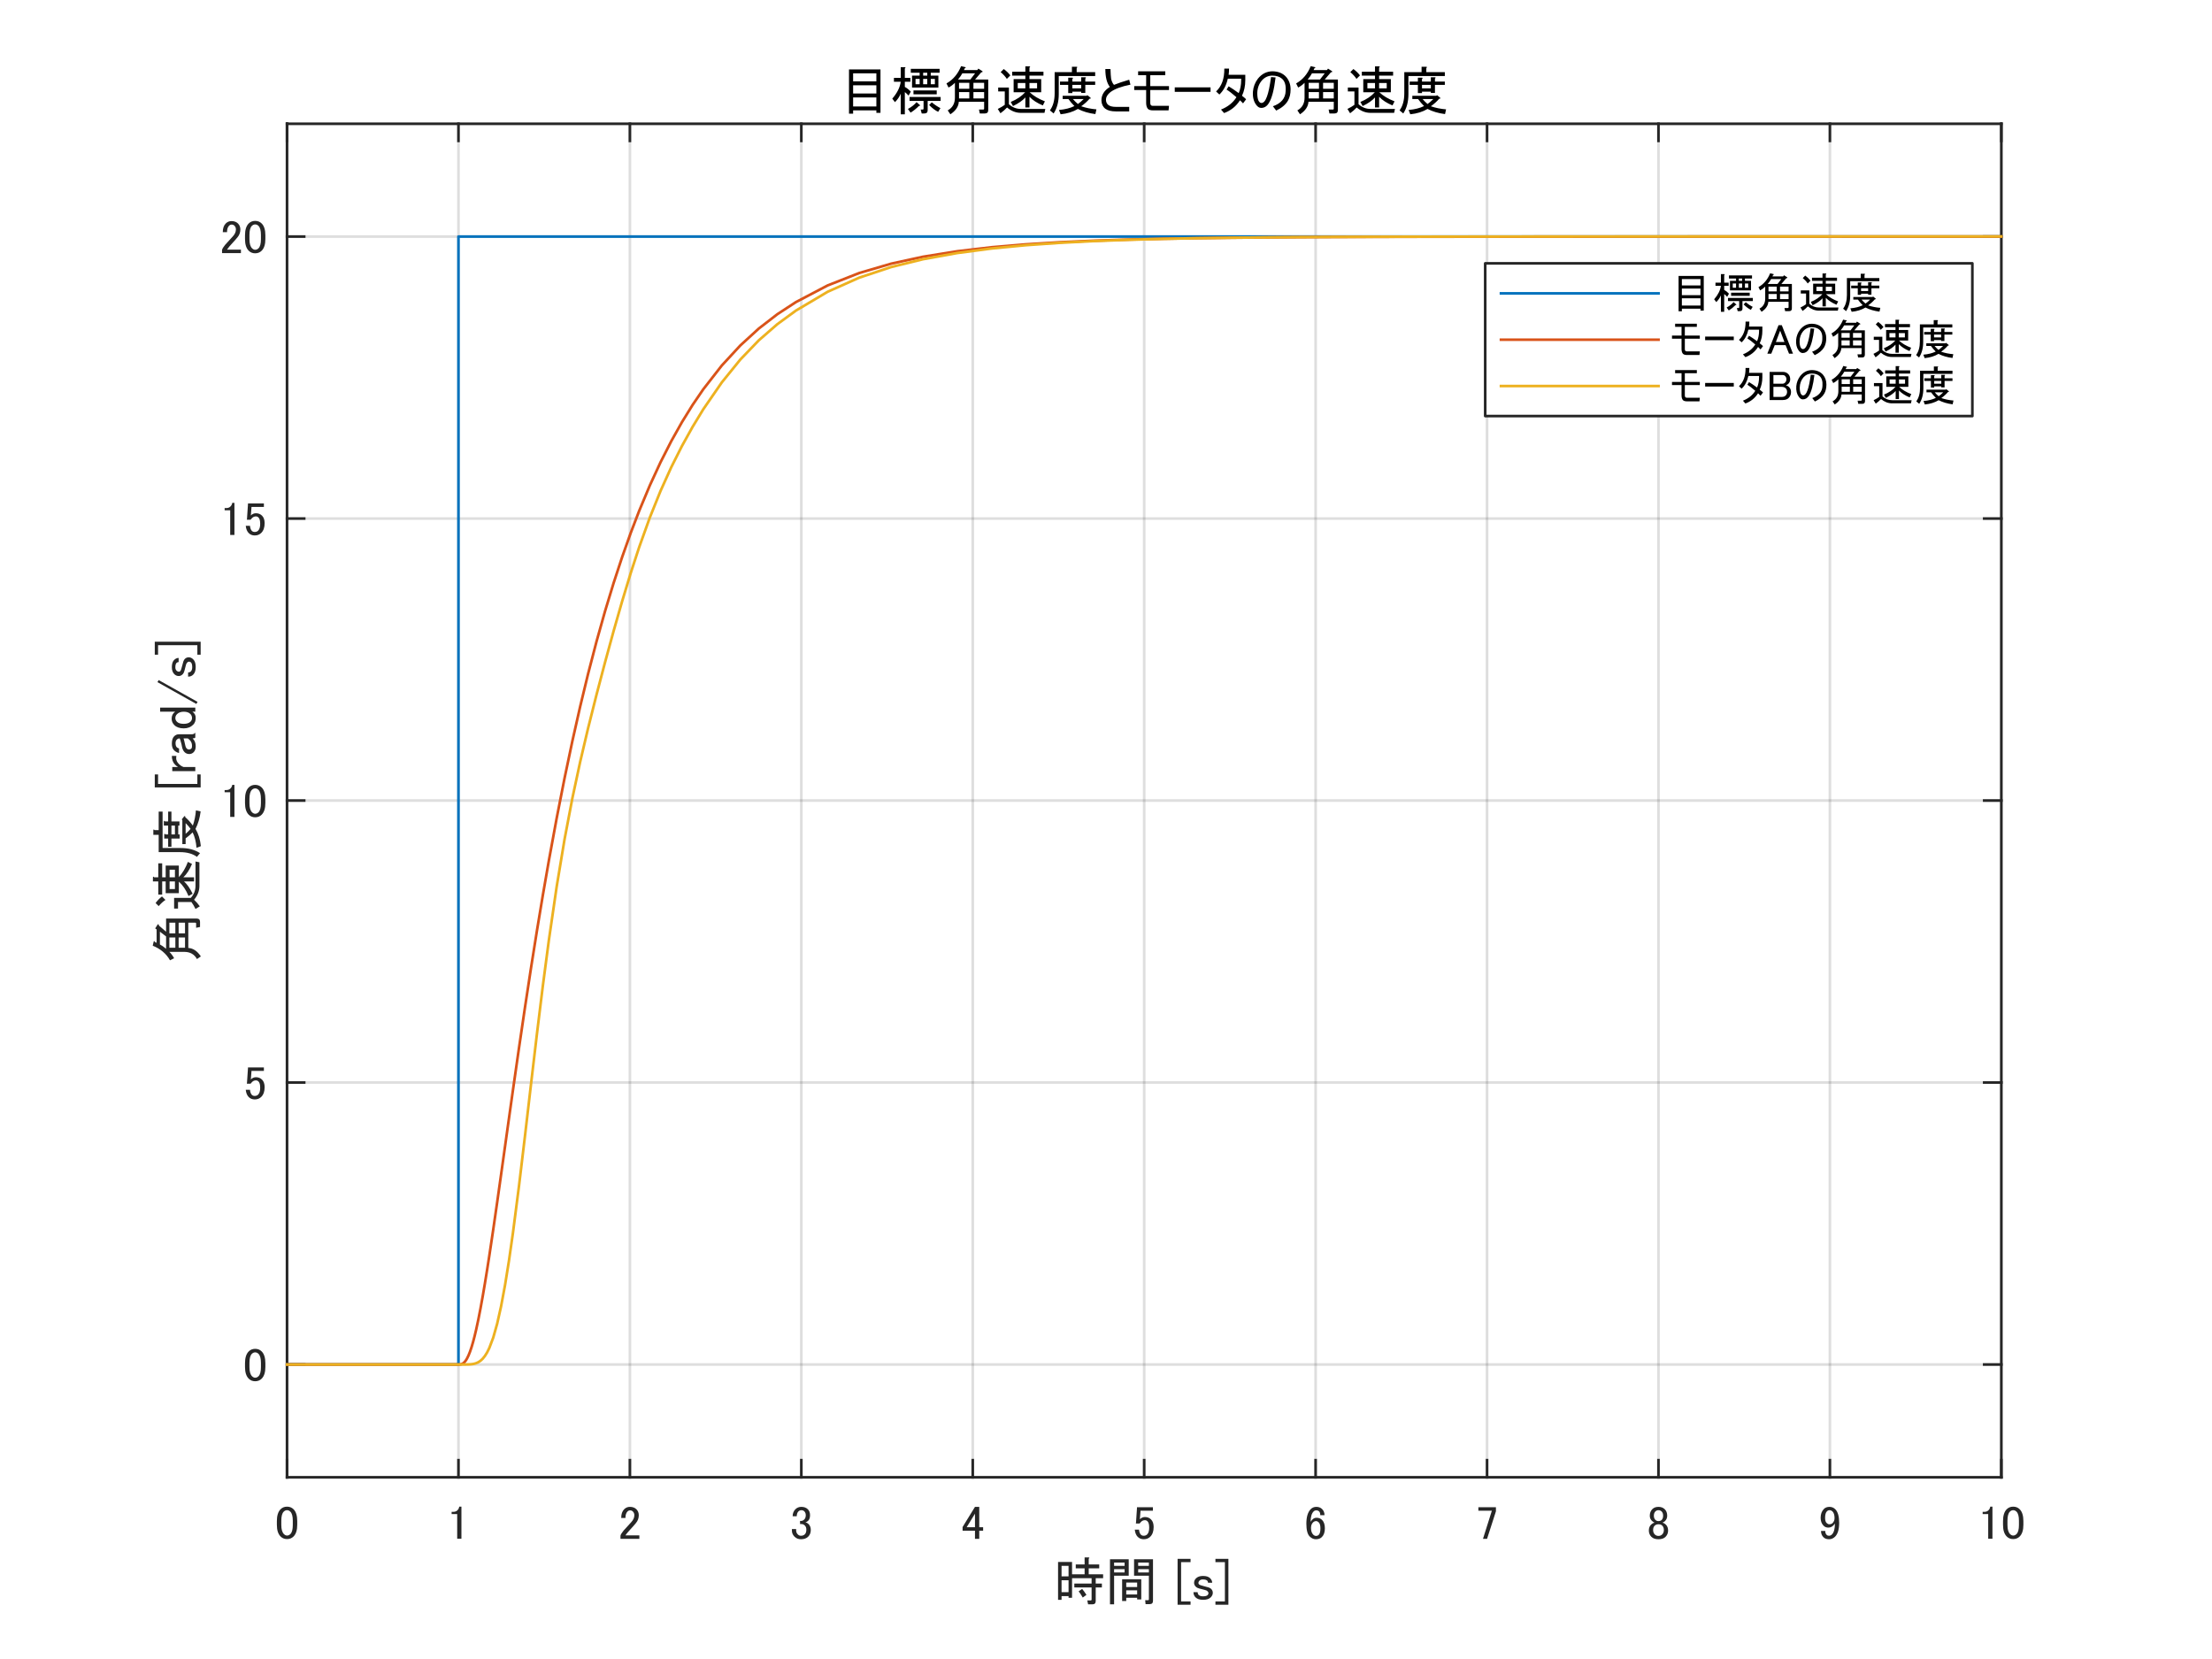 <?xml version="1.0"?>
<!DOCTYPE svg PUBLIC '-//W3C//DTD SVG 1.0//EN'
          'http://www.w3.org/TR/2001/REC-SVG-20010904/DTD/svg10.dtd'>
<svg xmlns:xlink="http://www.w3.org/1999/xlink" style="fill-opacity:1; color-rendering:auto; color-interpolation:auto; text-rendering:auto; stroke:black; stroke-linecap:square; stroke-miterlimit:10; shape-rendering:auto; stroke-opacity:1; fill:black; stroke-dasharray:none; font-weight:normal; stroke-width:1; font-family:'Dialog'; font-style:normal; stroke-linejoin:miter; font-size:12px; stroke-dashoffset:0; image-rendering:auto;" width="840" height="630" xmlns="http://www.w3.org/2000/svg"
><rect width="100%" height="100%" fill="#333333" stroke="none"/><!--Generated by the Batik Graphics2D SVG Generator--><defs id="genericDefs"
  /><g
  ><defs id="defs1"
    ><clipPath clipPathUnits="userSpaceOnUse" id="clipPath1"
      ><path d="M0 0 L840 0 L840 630 L0 630 L0 0 Z"
      /></clipPath
    ></defs
    ><g style="fill:white; stroke:white;"
    ><rect x="0" y="0" width="840" style="clip-path:url(#clipPath1); stroke:none;" height="630"
    /></g
    ><g style="fill:white; text-rendering:optimizeSpeed; color-rendering:optimizeSpeed; image-rendering:optimizeSpeed; shape-rendering:crispEdges; stroke:white; color-interpolation:sRGB;"
    ><rect x="0" width="840" height="630" y="0" style="stroke:none;"
      /><path style="stroke:none;" d="M109 561 L760 561 L760 47 L109 47 Z"
    /></g
    ><g style="stroke-linecap:butt; fill-opacity:0.149; fill:rgb(38,38,38); text-rendering:geometricPrecision; image-rendering:optimizeQuality; color-rendering:optimizeQuality; stroke-linejoin:round; stroke:rgb(38,38,38); color-interpolation:linearRGB; stroke-opacity:0.149;"
    ><line y2="47" style="fill:none;" x1="109" x2="109" y1="561"
      /><line y2="47" style="fill:none;" x1="174.1" x2="174.1" y1="561"
      /><line y2="47" style="fill:none;" x1="239.2" x2="239.2" y1="561"
      /><line y2="47" style="fill:none;" x1="304.3" x2="304.3" y1="561"
      /><line y2="47" style="fill:none;" x1="369.4" x2="369.4" y1="561"
      /><line y2="47" style="fill:none;" x1="434.5" x2="434.5" y1="561"
      /><line y2="47" style="fill:none;" x1="499.6" x2="499.6" y1="561"
      /><line y2="47" style="fill:none;" x1="564.7" x2="564.7" y1="561"
      /><line y2="47" style="fill:none;" x1="629.8" x2="629.8" y1="561"
      /><line y2="47" style="fill:none;" x1="694.9" x2="694.9" y1="561"
      /><line y2="47" style="fill:none;" x1="760" x2="760" y1="561"
      /><line y2="518.167" style="fill:none;" x1="760" x2="109" y1="518.167"
      /><line y2="411.083" style="fill:none;" x1="760" x2="109" y1="411.083"
      /><line y2="304" style="fill:none;" x1="760" x2="109" y1="304"
      /><line y2="196.917" style="fill:none;" x1="760" x2="109" y1="196.917"
      /><line y2="89.833" style="fill:none;" x1="760" x2="109" y1="89.833"
      /><line x1="109" x2="760" y1="561" style="stroke-linecap:square; fill-opacity:1; fill:none; stroke-opacity:1;" y2="561"
      /><line x1="109" x2="760" y1="47" style="stroke-linecap:square; fill-opacity:1; fill:none; stroke-opacity:1;" y2="47"
      /><line x1="109" x2="109" y1="561" style="stroke-linecap:square; fill-opacity:1; fill:none; stroke-opacity:1;" y2="554.49"
      /><line x1="174.1" x2="174.1" y1="561" style="stroke-linecap:square; fill-opacity:1; fill:none; stroke-opacity:1;" y2="554.49"
      /><line x1="239.2" x2="239.2" y1="561" style="stroke-linecap:square; fill-opacity:1; fill:none; stroke-opacity:1;" y2="554.49"
      /><line x1="304.3" x2="304.3" y1="561" style="stroke-linecap:square; fill-opacity:1; fill:none; stroke-opacity:1;" y2="554.49"
      /><line x1="369.4" x2="369.4" y1="561" style="stroke-linecap:square; fill-opacity:1; fill:none; stroke-opacity:1;" y2="554.49"
      /><line x1="434.5" x2="434.5" y1="561" style="stroke-linecap:square; fill-opacity:1; fill:none; stroke-opacity:1;" y2="554.49"
      /><line x1="499.6" x2="499.6" y1="561" style="stroke-linecap:square; fill-opacity:1; fill:none; stroke-opacity:1;" y2="554.49"
      /><line x1="564.7" x2="564.7" y1="561" style="stroke-linecap:square; fill-opacity:1; fill:none; stroke-opacity:1;" y2="554.49"
      /><line x1="629.8" x2="629.8" y1="561" style="stroke-linecap:square; fill-opacity:1; fill:none; stroke-opacity:1;" y2="554.49"
      /><line x1="694.9" x2="694.9" y1="561" style="stroke-linecap:square; fill-opacity:1; fill:none; stroke-opacity:1;" y2="554.49"
      /><line x1="760" x2="760" y1="561" style="stroke-linecap:square; fill-opacity:1; fill:none; stroke-opacity:1;" y2="554.49"
      /><line x1="109" x2="109" y1="47" style="stroke-linecap:square; fill-opacity:1; fill:none; stroke-opacity:1;" y2="53.51"
      /><line x1="174.1" x2="174.1" y1="47" style="stroke-linecap:square; fill-opacity:1; fill:none; stroke-opacity:1;" y2="53.51"
      /><line x1="239.2" x2="239.2" y1="47" style="stroke-linecap:square; fill-opacity:1; fill:none; stroke-opacity:1;" y2="53.51"
      /><line x1="304.3" x2="304.3" y1="47" style="stroke-linecap:square; fill-opacity:1; fill:none; stroke-opacity:1;" y2="53.51"
      /><line x1="369.4" x2="369.4" y1="47" style="stroke-linecap:square; fill-opacity:1; fill:none; stroke-opacity:1;" y2="53.51"
      /><line x1="434.5" x2="434.5" y1="47" style="stroke-linecap:square; fill-opacity:1; fill:none; stroke-opacity:1;" y2="53.51"
      /><line x1="499.6" x2="499.6" y1="47" style="stroke-linecap:square; fill-opacity:1; fill:none; stroke-opacity:1;" y2="53.51"
      /><line x1="564.7" x2="564.7" y1="47" style="stroke-linecap:square; fill-opacity:1; fill:none; stroke-opacity:1;" y2="53.51"
      /><line x1="629.8" x2="629.8" y1="47" style="stroke-linecap:square; fill-opacity:1; fill:none; stroke-opacity:1;" y2="53.51"
      /><line x1="694.9" x2="694.9" y1="47" style="stroke-linecap:square; fill-opacity:1; fill:none; stroke-opacity:1;" y2="53.51"
      /><line x1="760" x2="760" y1="47" style="stroke-linecap:square; fill-opacity:1; fill:none; stroke-opacity:1;" y2="53.51"
    /></g
    ><g transform="translate(109,568.6)" style="font-size:18px; fill:rgb(38,38,38); text-rendering:geometricPrecision; image-rendering:optimizeQuality; color-rendering:optimizeQuality; font-family:'MS UI Gothic'; stroke:rgb(38,38,38); color-interpolation:linearRGB;"
    ><path style="stroke:none;" d="M-3.859 9.031 Q-3.859 5.938 -2.453 4.531 Q-1.469 3.547 0 3.547 Q1.484 3.547 2.469 4.531 Q3.875 5.938 3.875 9.031 L3.875 10.438 Q3.875 13.469 2.469 14.875 Q1.484 15.859 0 15.859 Q-1.469 15.859 -2.453 14.875 Q-3.859 13.469 -3.859 10.438 L-3.859 9.031 ZM-1.266 5.453 Q-2.172 6.359 -2.172 8.891 L-2.172 10.516 Q-2.172 12.969 -1.188 13.953 Q-0.625 14.516 0 14.516 Q0.703 14.516 1.266 13.953 Q2.188 13.047 2.188 10.516 L2.188 8.891 Q2.188 6.359 1.266 5.453 Q0.703 4.891 0 4.891 Q-0.703 4.891 -1.266 5.453 Z"
    /></g
    ><g transform="translate(174.1,568.6)" style="font-size:18px; fill:rgb(38,38,38); text-rendering:geometricPrecision; image-rendering:optimizeQuality; color-rendering:optimizeQuality; font-family:'MS UI Gothic'; stroke:rgb(38,38,38); color-interpolation:linearRGB;"
    ><path style="stroke:none;" d="M0.281 3.547 L1.125 3.547 L1.125 15.719 L-0.484 15.719 L-0.484 6.359 L-2.594 6.359 L-2.594 5.516 L-1.969 5.516 Q-0.984 5.516 -0.422 4.953 Q0.219 4.328 0.281 3.547 Z"
    /></g
    ><g transform="translate(239.2,568.6)" style="font-size:18px; fill:rgb(38,38,38); text-rendering:geometricPrecision; image-rendering:optimizeQuality; color-rendering:optimizeQuality; font-family:'MS UI Gothic'; stroke:rgb(38,38,38); color-interpolation:linearRGB;"
    ><path style="stroke:none;" d="M-3.297 7.844 Q-3.297 5.656 -2.172 4.531 Q-1.266 3.625 0 3.625 Q1.547 3.625 2.469 4.531 Q3.375 5.453 3.375 6.781 Q3.375 8.469 2.328 9.734 Q1.344 10.938 0.281 12.062 Q-0.281 12.688 -0.844 13.328 Q-1.328 13.891 -1.688 14.453 L3.594 14.453 L3.594 15.781 L-3.578 15.781 L-3.578 14.594 Q-3.438 13.891 -2.391 12.625 Q-0.625 10.719 0.5 9.453 Q1.688 8.188 1.688 6.781 Q1.688 5.938 1.125 5.375 Q0.703 4.953 0.078 4.953 Q-0.484 4.953 -0.906 5.375 Q-1.688 6.156 -1.688 7.844 L-3.297 7.844 Z"
    /></g
    ><g transform="translate(304.3,568.6)" style="font-size:18px; fill:rgb(38,38,38); text-rendering:geometricPrecision; image-rendering:optimizeQuality; color-rendering:optimizeQuality; font-family:'MS UI Gothic'; stroke:rgb(38,38,38); color-interpolation:linearRGB;"
    ><path style="stroke:none;" d="M-3.297 7.203 Q-3.297 5.594 -2.25 4.531 Q-1.328 3.625 0 3.625 Q1.547 3.625 2.469 4.531 Q3.312 5.375 3.312 6.781 Q3.312 8.188 2.609 8.891 Q2.109 9.391 1.547 9.453 Q2.25 9.672 2.75 10.156 Q3.594 11 3.594 12.406 Q3.594 13.953 2.609 14.938 Q1.625 15.922 -0.141 15.922 Q-1.609 15.922 -2.594 14.938 Q-3.578 13.953 -3.578 12.625 L-3.578 12.062 L-1.969 12.062 L-1.969 12.547 Q-1.969 13.469 -1.328 14.094 Q-0.844 14.594 -0.141 14.594 Q0.781 14.594 1.344 14.031 Q1.906 13.469 1.906 12.266 Q1.906 11.281 1.344 10.719 Q0.781 10.156 0.078 10.156 L-0.484 10.156 L-0.484 8.969 L-0.062 8.969 Q0.562 8.969 1.125 8.406 Q1.688 7.844 1.688 6.781 Q1.688 5.875 1.125 5.312 Q0.703 4.891 0 4.891 Q-0.625 4.891 -1.125 5.375 Q-1.688 5.938 -1.75 7.203 L-3.297 7.203 Z"
    /></g
    ><g transform="translate(369.4,568.6)" style="font-size:18px; fill:rgb(38,38,38); text-rendering:geometricPrecision; image-rendering:optimizeQuality; color-rendering:optimizeQuality; font-family:'MS UI Gothic'; stroke:rgb(38,38,38); color-interpolation:linearRGB;"
    ><path style="stroke:none;" d="M0.844 3.625 L2.469 3.625 L2.469 11.359 L3.938 11.359 L3.938 12.688 L2.469 12.688 L2.469 15.781 L0.844 15.781 L0.844 12.688 L-3.859 12.688 L-3.859 11.281 L0.844 3.625 ZM0.844 6.219 L-2.312 11.359 L0.844 11.359 L0.844 6.219 Z"
    /></g
    ><g transform="translate(434.5,568.6)" style="font-size:18px; fill:rgb(38,38,38); text-rendering:geometricPrecision; image-rendering:optimizeQuality; color-rendering:optimizeQuality; font-family:'MS UI Gothic'; stroke:rgb(38,38,38); color-interpolation:linearRGB;"
    ><path style="stroke:none;" d="M-2.734 3.766 L3.312 3.766 L3.312 5.094 L-1.406 5.094 L-1.406 5.312 Q-1.469 6.641 -1.609 7.906 Q-1.688 8.125 -1.688 8.328 Q-0.766 7.484 0.281 7.484 Q1.688 7.484 2.609 8.406 Q3.594 9.391 3.594 11.281 Q3.594 13.672 2.328 14.938 Q1.344 15.922 -0.141 15.922 Q-1.547 15.922 -2.453 15.016 Q-3.375 14.094 -3.578 12.266 L-1.969 12.266 Q-1.828 13.609 -1.266 14.172 Q-0.844 14.594 -0.203 14.594 Q0.641 14.594 1.125 14.094 Q1.906 13.328 1.906 11.5 Q1.906 9.734 1.266 9.109 Q0.844 8.688 0.281 8.688 Q-0.562 8.688 -1.188 9.312 Q-1.609 9.734 -1.75 9.953 L-3.156 9.953 Q-3.094 9.672 -3.094 9.453 L-2.734 4.047 L-2.734 3.766 Z"
    /></g
    ><g transform="translate(499.6,568.6)" style="font-size:18px; fill:rgb(38,38,38); text-rendering:geometricPrecision; image-rendering:optimizeQuality; color-rendering:optimizeQuality; font-family:'MS UI Gothic'; stroke:rgb(38,38,38); color-interpolation:linearRGB;"
    ><path style="stroke:none;" d="M-1.828 4.469 Q-0.984 3.625 0.281 3.625 Q1.625 3.625 2.469 4.469 Q3.375 5.375 3.375 6.781 L1.766 6.781 Q1.766 5.797 1.344 5.375 Q0.922 4.953 0.281 4.953 Q-0.344 4.953 -0.766 5.375 Q-1.891 6.5 -1.891 9.312 Q-1.609 8.828 -1.188 8.406 Q-0.562 7.766 0.359 7.766 Q1.625 7.766 2.469 8.609 Q3.516 9.672 3.516 11.781 Q3.516 13.953 2.391 15.078 Q1.547 15.922 0.078 15.922 Q-1.188 15.922 -2.25 14.875 Q-3.516 13.609 -3.516 10.016 Q-3.516 6.156 -1.828 4.469 ZM-0.984 9.531 Q-1.75 10.297 -1.75 11.641 Q-1.75 13.328 -0.906 14.172 Q-0.422 14.656 0.141 14.656 Q0.781 14.656 1.203 14.234 Q1.828 13.609 1.828 11.781 Q1.828 10.156 1.203 9.531 Q0.703 9.031 0.219 9.031 Q-0.484 9.031 -0.984 9.531 Z"
    /></g
    ><g transform="translate(564.7,568.6)" style="font-size:18px; fill:rgb(38,38,38); text-rendering:geometricPrecision; image-rendering:optimizeQuality; color-rendering:optimizeQuality; font-family:'MS UI Gothic'; stroke:rgb(38,38,38); color-interpolation:linearRGB;"
    ><path style="stroke:none;" d="M-3.297 3.766 L3.375 3.766 L3.375 5.312 L0 15.781 L-1.547 15.781 L1.828 5.094 L-3.297 5.094 L-3.297 3.766 Z"
    /></g
    ><g transform="translate(629.8,568.6)" style="font-size:18px; fill:rgb(38,38,38); text-rendering:geometricPrecision; image-rendering:optimizeQuality; color-rendering:optimizeQuality; font-family:'MS UI Gothic'; stroke:rgb(38,38,38); color-interpolation:linearRGB;"
    ><path style="stroke:none;" d="M-2.312 4.469 Q-1.469 3.625 0 3.625 Q1.484 3.625 2.391 4.531 Q3.312 5.453 3.312 7 Q3.312 8.188 2.469 9.031 Q2.109 9.391 1.625 9.531 L1.625 9.672 Q2.25 9.812 2.812 10.375 Q3.656 11.219 3.656 12.625 Q3.656 14.031 2.672 15.016 Q1.766 15.922 0 15.922 Q-1.75 15.922 -2.672 15.016 Q-3.656 14.031 -3.656 12.625 Q-3.656 11.219 -2.812 10.375 Q-2.25 9.812 -1.609 9.672 L-1.609 9.531 Q-2.031 9.391 -2.531 8.891 Q-3.297 8.125 -3.297 7 Q-3.297 5.453 -2.312 4.469 ZM-1.188 5.375 Q-1.75 5.938 -1.75 7 Q-1.75 7.984 -1.188 8.547 Q-0.703 9.031 -0.062 9.031 Q0.781 9.031 1.203 8.609 Q1.766 8.047 1.766 7 Q1.766 5.938 1.203 5.375 Q0.703 4.891 0 4.891 Q-0.703 4.891 -1.188 5.375 ZM-1.469 10.797 Q-2.031 11.359 -2.031 12.406 Q-2.031 13.469 -1.406 14.094 Q-0.844 14.656 0 14.656 Q0.844 14.656 1.406 14.094 Q2.047 13.469 2.047 12.406 Q2.047 11.359 1.406 10.719 Q0.922 10.234 0 10.234 Q-0.906 10.234 -1.469 10.797 Z"
    /></g
    ><g transform="translate(694.9,568.6)" style="font-size:18px; fill:rgb(38,38,38); text-rendering:geometricPrecision; image-rendering:optimizeQuality; color-rendering:optimizeQuality; font-family:'MS UI Gothic'; stroke:rgb(38,38,38); color-interpolation:linearRGB;"
    ><path style="stroke:none;" d="M-2.25 4.391 Q-1.469 3.625 -0.141 3.625 Q1.125 3.625 2.047 4.531 Q3.516 6.016 3.516 9.672 Q3.516 13.391 1.969 14.938 Q0.984 15.922 -0.344 15.922 Q-1.688 15.922 -2.453 15.156 Q-3.375 14.234 -3.375 12.766 L-1.75 12.766 Q-1.828 13.672 -1.188 14.312 Q-0.906 14.594 -0.344 14.594 Q0.281 14.594 0.781 14.094 Q1.906 12.969 1.906 9.953 Q1.625 10.375 1.266 10.719 Q0.5 11.5 -0.625 11.5 Q-1.688 11.5 -2.391 10.797 Q-3.516 9.672 -3.516 7.766 Q-3.516 5.656 -2.25 4.391 ZM-1.125 5.312 Q-1.828 6.016 -1.828 7.766 Q-1.828 9.172 -1.266 9.734 Q-0.766 10.234 -0.281 10.234 Q0.562 10.234 0.984 9.812 Q1.766 9.031 1.766 7.906 Q1.766 6.156 0.984 5.375 Q0.5 4.891 -0.141 4.891 Q-0.703 4.891 -1.125 5.312 Z"
    /></g
    ><g transform="translate(760,568.6)" style="font-size:18px; fill:rgb(38,38,38); text-rendering:geometricPrecision; image-rendering:optimizeQuality; color-rendering:optimizeQuality; font-family:'MS UI Gothic'; stroke:rgb(38,38,38); color-interpolation:linearRGB;"
    ><path style="stroke:none;" d="M-4.219 3.547 L-3.375 3.547 L-3.375 15.719 L-4.984 15.719 L-4.984 6.359 L-7.094 6.359 L-7.094 5.516 L-6.469 5.516 Q-5.484 5.516 -4.922 4.953 Q-4.281 4.328 -4.219 3.547 ZM0.641 9.031 Q0.641 5.938 2.047 4.531 Q3.031 3.547 4.5 3.547 Q5.984 3.547 6.969 4.531 Q8.375 5.938 8.375 9.031 L8.375 10.438 Q8.375 13.469 6.969 14.875 Q5.984 15.859 4.5 15.859 Q3.031 15.859 2.047 14.875 Q0.641 13.469 0.641 10.438 L0.641 9.031 ZM3.234 5.453 Q2.328 6.359 2.328 8.891 L2.328 10.516 Q2.328 12.969 3.312 13.953 Q3.875 14.516 4.5 14.516 Q5.203 14.516 5.766 13.953 Q6.688 13.047 6.688 10.516 L6.688 8.891 Q6.688 6.359 5.766 5.453 Q5.203 4.891 4.5 4.891 Q3.797 4.891 3.234 5.453 Z"
    /></g
    ><g transform="translate(434.5,589.6)" style="font-size:19.8px; fill:rgb(38,38,38); text-rendering:geometricPrecision; image-rendering:optimizeQuality; color-rendering:optimizeQuality; font-family:'MS UI Gothic'; stroke:rgb(38,38,38); color-interpolation:linearRGB;"
    ><path style="stroke:none;" d="M-24.891 14.719 L-23.562 13.781 Q-22.938 14.484 -21.922 16.047 L-23.328 17.062 Q-24.266 15.422 -24.891 14.719 ZM-20.281 18.156 Q-19.969 18.156 -19.969 17.844 L-19.969 13.234 L-26.531 13.234 L-26.531 11.75 L-19.969 11.75 L-19.969 9.719 L-27.391 9.719 L-27.391 17.141 L-28.719 17.141 L-28.719 16.516 L-31.375 16.516 L-31.375 17.922 L-32.703 17.922 L-32.703 3.547 L-27.391 3.547 L-27.391 8.234 L-22.625 8.234 L-22.625 5.969 L-25.984 5.969 L-25.984 4.484 L-22.625 4.484 L-22.625 1.828 L-21.141 1.828 Q-20.516 1.906 -21.062 2.297 L-21.062 4.484 L-17.078 4.484 L-17.078 5.969 L-21.062 5.969 L-21.062 8.234 L-15.594 8.234 L-15.594 9.719 L-18.406 9.719 L-18.406 11.75 L-16.062 11.75 L-16.062 13.234 L-18.406 13.234 L-18.406 18.391 Q-18.406 19.641 -19.656 19.641 L-21.297 19.641 L-21.609 18.156 L-20.281 18.156 ZM-31.375 9.016 L-28.719 9.016 L-28.719 5.031 L-31.375 5.031 L-31.375 9.016 ZM-31.375 15.031 L-28.719 15.031 L-28.719 10.5 L-31.375 10.5 L-31.375 15.031 ZM1.781 17.766 L1.781 8.781 L-1.031 8.781 L-3.844 8.781 L-3.844 2.531 L3.344 2.531 L3.344 18.312 Q3.344 19.562 2.094 19.562 L0.531 19.562 L0.375 18.078 L1.469 18.078 Q1.781 18.078 1.781 17.766 ZM-2.672 14.328 L-6.812 14.328 L-6.812 15.891 L-2.672 15.891 L-2.672 14.328 ZM-2.672 11.359 L-6.812 11.359 L-6.812 13.078 L-2.672 13.078 L-2.672 11.359 ZM-1.109 10.109 L-1.109 17.766 L-2.672 17.766 L-2.672 17.141 L-6.812 17.141 L-6.812 18.391 L-8.375 18.391 L-8.375 10.109 L-1.109 10.109 ZM1.781 5.031 L1.781 3.781 L-2.281 3.781 L-2.281 5.031 L1.781 5.031 ZM1.781 6.281 L-2.281 6.281 L-2.281 7.531 L1.781 7.531 L1.781 6.281 ZM-7.438 6.281 L-11.422 6.281 L-11.422 7.531 L-7.438 7.531 L-7.438 6.281 ZM-7.438 5.031 L-7.438 3.781 L-11.422 3.781 L-11.422 5.031 L-7.438 5.031 ZM-5.875 8.781 L-11.422 8.781 L-11.422 19.641 L-12.984 19.641 L-12.984 2.531 L-5.875 2.531 L-5.875 8.781 ZM12.688 2.375 L17.61 2.375 L17.61 3.625 L14.016 3.625 L14.016 18.547 L17.61 18.547 L17.61 19.797 L12.688 19.797 L12.688 2.375 ZM19.651 9.797 Q20.589 8.859 22.307 8.859 Q24.182 8.859 25.042 9.719 Q25.823 10.5 25.823 11.438 L24.261 11.438 Q24.182 10.891 23.948 10.656 Q23.479 10.188 22.229 10.188 Q21.448 10.188 20.979 10.656 Q20.589 11.047 20.589 11.516 Q20.589 11.828 20.823 12.062 Q21.136 12.375 22.776 12.766 Q23.792 13 24.495 13.234 Q25.12 13.469 25.432 13.781 Q26.057 14.406 26.057 15.266 Q26.057 16.203 25.276 16.984 Q24.339 17.922 22.386 17.922 Q20.432 17.922 19.495 16.984 Q18.714 16.203 18.714 15.031 L20.276 15.031 Q20.354 15.734 20.667 16.047 Q21.214 16.594 22.307 16.594 Q23.636 16.594 24.104 16.125 Q24.417 15.812 24.417 15.344 Q24.417 15.031 24.026 14.641 Q23.714 14.328 23.011 14.172 Q21.604 13.859 20.901 13.625 Q20.042 13.391 19.651 13 Q18.948 12.297 18.948 11.516 Q18.948 10.5 19.651 9.797 ZM27.058 2.375 L31.979 2.375 L31.979 19.797 L27.058 19.797 L27.058 18.547 L30.651 18.547 L30.651 3.625 L27.058 3.625 L27.058 2.375 Z"
    /></g
    ><g style="fill:rgb(38,38,38); text-rendering:geometricPrecision; color-rendering:optimizeQuality; image-rendering:optimizeQuality; stroke-linejoin:round; stroke:rgb(38,38,38); color-interpolation:linearRGB;"
    ><line y2="47" style="fill:none;" x1="109" x2="109" y1="561"
      /><line y2="47" style="fill:none;" x1="760" x2="760" y1="561"
      /><line y2="518.167" style="fill:none;" x1="109" x2="115.51" y1="518.167"
      /><line y2="411.083" style="fill:none;" x1="109" x2="115.51" y1="411.083"
      /><line y2="304" style="fill:none;" x1="109" x2="115.51" y1="304"
      /><line y2="196.917" style="fill:none;" x1="109" x2="115.51" y1="196.917"
      /><line y2="89.833" style="fill:none;" x1="109" x2="115.51" y1="89.833"
      /><line y2="518.167" style="fill:none;" x1="760" x2="753.49" y1="518.167"
      /><line y2="411.083" style="fill:none;" x1="760" x2="753.49" y1="411.083"
      /><line y2="304" style="fill:none;" x1="760" x2="753.49" y1="304"
      /><line y2="196.917" style="fill:none;" x1="760" x2="753.49" y1="196.917"
      /><line y2="89.833" style="fill:none;" x1="760" x2="753.49" y1="89.833"
    /></g
    ><g transform="translate(101.4,518.167)" style="font-size:18px; fill:rgb(38,38,38); text-rendering:geometricPrecision; image-rendering:optimizeQuality; color-rendering:optimizeQuality; font-family:'MS UI Gothic'; stroke:rgb(38,38,38); color-interpolation:linearRGB;"
    ><path style="stroke:none;" d="M-8.359 -0.469 Q-8.359 -3.562 -6.953 -4.969 Q-5.969 -5.953 -4.5 -5.953 Q-3.016 -5.953 -2.031 -4.969 Q-0.625 -3.562 -0.625 -0.469 L-0.625 0.938 Q-0.625 3.969 -2.031 5.375 Q-3.016 6.359 -4.5 6.359 Q-5.969 6.359 -6.953 5.375 Q-8.359 3.969 -8.359 0.938 L-8.359 -0.469 ZM-5.766 -4.047 Q-6.672 -3.141 -6.672 -0.609 L-6.672 1.016 Q-6.672 3.469 -5.688 4.453 Q-5.125 5.016 -4.5 5.016 Q-3.797 5.016 -3.234 4.453 Q-2.312 3.547 -2.312 1.016 L-2.312 -0.609 Q-2.312 -3.141 -3.234 -4.047 Q-3.797 -4.609 -4.5 -4.609 Q-5.203 -4.609 -5.766 -4.047 Z"
    /></g
    ><g transform="translate(101.4,411.083)" style="font-size:18px; fill:rgb(38,38,38); text-rendering:geometricPrecision; image-rendering:optimizeQuality; color-rendering:optimizeQuality; font-family:'MS UI Gothic'; stroke:rgb(38,38,38); color-interpolation:linearRGB;"
    ><path style="stroke:none;" d="M-7.234 -5.734 L-1.188 -5.734 L-1.188 -4.406 L-5.906 -4.406 L-5.906 -4.188 Q-5.969 -2.859 -6.109 -1.594 Q-6.188 -1.375 -6.188 -1.172 Q-5.266 -2.016 -4.219 -2.016 Q-2.812 -2.016 -1.891 -1.094 Q-0.906 -0.109 -0.906 1.781 Q-0.906 4.172 -2.172 5.438 Q-3.156 6.422 -4.641 6.422 Q-6.047 6.422 -6.953 5.516 Q-7.875 4.594 -8.078 2.766 L-6.469 2.766 Q-6.328 4.109 -5.766 4.672 Q-5.344 5.094 -4.703 5.094 Q-3.859 5.094 -3.375 4.594 Q-2.594 3.828 -2.594 2 Q-2.594 0.234 -3.234 -0.391 Q-3.656 -0.812 -4.219 -0.812 Q-5.062 -0.812 -5.688 -0.188 Q-6.109 0.234 -6.25 0.453 L-7.656 0.453 Q-7.594 0.172 -7.594 -0.047 L-7.234 -5.453 L-7.234 -5.734 Z"
    /></g
    ><g transform="translate(101.4,304)" style="font-size:18px; fill:rgb(38,38,38); text-rendering:geometricPrecision; image-rendering:optimizeQuality; color-rendering:optimizeQuality; font-family:'MS UI Gothic'; stroke:rgb(38,38,38); color-interpolation:linearRGB;"
    ><path style="stroke:none;" d="M-13.219 -5.953 L-12.375 -5.953 L-12.375 6.219 L-13.984 6.219 L-13.984 -3.141 L-16.094 -3.141 L-16.094 -3.984 L-15.469 -3.984 Q-14.484 -3.984 -13.922 -4.547 Q-13.281 -5.172 -13.219 -5.953 ZM-8.359 -0.469 Q-8.359 -3.562 -6.953 -4.969 Q-5.969 -5.953 -4.5 -5.953 Q-3.016 -5.953 -2.031 -4.969 Q-0.625 -3.562 -0.625 -0.469 L-0.625 0.938 Q-0.625 3.969 -2.031 5.375 Q-3.016 6.359 -4.5 6.359 Q-5.969 6.359 -6.953 5.375 Q-8.359 3.969 -8.359 0.938 L-8.359 -0.469 ZM-5.766 -4.047 Q-6.672 -3.141 -6.672 -0.609 L-6.672 1.016 Q-6.672 3.469 -5.688 4.453 Q-5.125 5.016 -4.5 5.016 Q-3.797 5.016 -3.234 4.453 Q-2.312 3.547 -2.312 1.016 L-2.312 -0.609 Q-2.312 -3.141 -3.234 -4.047 Q-3.797 -4.609 -4.5 -4.609 Q-5.203 -4.609 -5.766 -4.047 Z"
    /></g
    ><g transform="translate(101.4,196.917)" style="font-size:18px; fill:rgb(38,38,38); text-rendering:geometricPrecision; image-rendering:optimizeQuality; color-rendering:optimizeQuality; font-family:'MS UI Gothic'; stroke:rgb(38,38,38); color-interpolation:linearRGB;"
    ><path style="stroke:none;" d="M-13.219 -5.953 L-12.375 -5.953 L-12.375 6.219 L-13.984 6.219 L-13.984 -3.141 L-16.094 -3.141 L-16.094 -3.984 L-15.469 -3.984 Q-14.484 -3.984 -13.922 -4.547 Q-13.281 -5.172 -13.219 -5.953 ZM-7.234 -5.734 L-1.188 -5.734 L-1.188 -4.406 L-5.906 -4.406 L-5.906 -4.188 Q-5.969 -2.859 -6.109 -1.594 Q-6.188 -1.375 -6.188 -1.172 Q-5.266 -2.016 -4.219 -2.016 Q-2.812 -2.016 -1.891 -1.094 Q-0.906 -0.109 -0.906 1.781 Q-0.906 4.172 -2.172 5.438 Q-3.156 6.422 -4.641 6.422 Q-6.047 6.422 -6.953 5.516 Q-7.875 4.594 -8.078 2.766 L-6.469 2.766 Q-6.328 4.109 -5.766 4.672 Q-5.344 5.094 -4.703 5.094 Q-3.859 5.094 -3.375 4.594 Q-2.594 3.828 -2.594 2 Q-2.594 0.234 -3.234 -0.391 Q-3.656 -0.812 -4.219 -0.812 Q-5.062 -0.812 -5.688 -0.188 Q-6.109 0.234 -6.25 0.453 L-7.656 0.453 Q-7.594 0.172 -7.594 -0.047 L-7.234 -5.453 L-7.234 -5.734 Z"
    /></g
    ><g transform="translate(101.4,89.833)" style="font-size:18px; fill:rgb(38,38,38); text-rendering:geometricPrecision; image-rendering:optimizeQuality; color-rendering:optimizeQuality; font-family:'MS UI Gothic'; stroke:rgb(38,38,38); color-interpolation:linearRGB;"
    ><path style="stroke:none;" d="M-16.797 -1.656 Q-16.797 -3.844 -15.672 -4.969 Q-14.766 -5.875 -13.5 -5.875 Q-11.953 -5.875 -11.031 -4.969 Q-10.125 -4.047 -10.125 -2.719 Q-10.125 -1.031 -11.172 0.234 Q-12.156 1.438 -13.219 2.562 Q-13.781 3.188 -14.344 3.828 Q-14.828 4.391 -15.188 4.953 L-9.906 4.953 L-9.906 6.281 L-17.078 6.281 L-17.078 5.094 Q-16.938 4.391 -15.891 3.125 Q-14.125 1.219 -13 -0.047 Q-11.812 -1.312 -11.812 -2.719 Q-11.812 -3.562 -12.375 -4.125 Q-12.797 -4.547 -13.422 -4.547 Q-13.984 -4.547 -14.406 -4.125 Q-15.188 -3.344 -15.188 -1.656 L-16.797 -1.656 ZM-8.359 -0.469 Q-8.359 -3.562 -6.953 -4.969 Q-5.969 -5.953 -4.5 -5.953 Q-3.016 -5.953 -2.031 -4.969 Q-0.625 -3.562 -0.625 -0.469 L-0.625 0.938 Q-0.625 3.969 -2.031 5.375 Q-3.016 6.359 -4.5 6.359 Q-5.969 6.359 -6.953 5.375 Q-8.359 3.969 -8.359 0.938 L-8.359 -0.469 ZM-5.766 -4.047 Q-6.672 -3.141 -6.672 -0.609 L-6.672 1.016 Q-6.672 3.469 -5.688 4.453 Q-5.125 5.016 -4.5 5.016 Q-3.797 5.016 -3.234 4.453 Q-2.312 3.547 -2.312 1.016 L-2.312 -0.609 Q-2.312 -3.141 -3.234 -4.047 Q-3.797 -4.609 -4.5 -4.609 Q-5.203 -4.609 -5.766 -4.047 Z"
    /></g
    ><g transform="translate(77.4,304) rotate(-90)" style="font-size:19.8px; fill:rgb(38,38,38); text-rendering:geometricPrecision; image-rendering:optimizeQuality; color-rendering:optimizeQuality; font-family:'MS UI Gothic'; stroke:rgb(38,38,38); color-interpolation:linearRGB;"
    ><path style="stroke:none;" d="M-44.812 -2.766 Q-44.812 -1.438 -46.062 -1.438 L-48.016 -1.438 L-48.328 -2.922 L-46.688 -2.922 Q-46.375 -2.922 -46.375 -3.234 L-46.375 -5.891 L-55.984 -5.891 Q-56.141 -3.156 -59.188 -1.125 L-60.203 -2.609 Q-57.469 -4.094 -57.469 -7.453 L-57.469 -13.078 Q-58.562 -11.984 -59.891 -11.281 L-60.672 -12.844 Q-56.922 -14.953 -55.125 -19.406 L-53.484 -19.016 Q-53.172 -18.703 -53.719 -18.625 L-54.031 -17.922 L-48.953 -17.922 L-48.562 -18.469 L-47.078 -17.531 Q-46.688 -17.141 -47.469 -17.062 L-49.812 -14.328 L-44.812 -14.328 L-44.812 -2.766 ZM-52 -13.078 L-55.906 -13.078 L-55.906 -10.812 L-52 -10.812 L-52 -13.078 ZM-50.438 -13.078 L-50.438 -10.812 L-46.375 -10.812 L-46.375 -13.078 L-50.438 -13.078 ZM-52 -9.562 L-55.906 -9.562 L-55.906 -7.141 L-52 -7.141 L-52 -9.562 ZM-50.438 -9.562 L-50.438 -7.141 L-46.375 -7.141 L-46.375 -9.562 L-50.438 -9.562 ZM-49.812 -16.672 L-54.656 -16.672 Q-55.125 -15.734 -56.297 -14.328 L-51.609 -14.328 L-49.812 -16.672 ZM-37.672 -3.703 Q-38.766 -2.531 -40.172 -1.516 L-41.188 -3.156 Q-39.703 -3.859 -38.531 -4.719 L-38.531 -9.797 L-41.031 -9.797 L-41.031 -11.281 L-36.969 -11.281 L-36.969 -4.953 Q-35.016 -3.156 -32.359 -3.156 L-23.141 -3.156 L-23.453 -1.672 L-32.438 -1.672 Q-35.25 -1.672 -37.672 -3.703 ZM-38.922 -18.312 Q-37.516 -17.297 -36.422 -15.891 L-37.75 -14.562 Q-38.609 -15.891 -40.094 -17.141 L-38.922 -18.312 ZM-23.297 -6.047 L-24.078 -4.484 Q-27.281 -5.812 -29.156 -7.766 L-29.156 -3.703 L-30.719 -3.703 L-30.719 -7.531 Q-32.203 -5.812 -35.406 -4.25 L-36.266 -5.812 Q-32.828 -7.219 -30.797 -9.484 L-35.172 -9.484 L-35.172 -14.484 L-30.719 -14.484 L-30.719 -15.812 L-35.719 -15.812 L-35.719 -17.297 L-30.719 -17.297 L-30.719 -19.328 L-29.234 -19.328 Q-28.609 -19.25 -29.156 -18.859 L-29.156 -17.297 L-23.844 -17.297 L-23.844 -15.812 L-29.156 -15.812 L-29.156 -14.484 L-24.703 -14.484 L-24.703 -9.484 L-29.078 -9.484 Q-26.812 -7.375 -23.297 -6.047 ZM-29.156 -13 L-29.156 -10.969 L-26.266 -10.969 L-26.266 -13 L-29.156 -13 ZM-33.609 -13 L-33.609 -10.969 L-30.719 -10.969 L-30.719 -13 L-33.609 -13 ZM-4.125 -1.203 Q-7.875 -1.672 -10.766 -3.156 Q-13.5 -1.516 -17.328 -1.125 L-17.953 -2.766 Q-14.438 -3.078 -12.094 -4.25 Q-13.344 -5.5 -14.359 -6.906 L-16.547 -6.906 L-16.547 -8.156 L-7.406 -8.156 L-7.172 -8.391 L-6 -7.453 Q-5.688 -6.984 -6.312 -7.062 Q-7.641 -5.5 -9.516 -4.172 Q-6.781 -3.234 -3.734 -3 L-4.125 -1.203 ZM-11.234 -17.141 L-4.203 -17.141 L-4.203 -15.656 L-18.031 -15.656 L-18.031 -8.781 Q-18.031 -4.406 -19.984 -1.438 L-21.391 -2.609 Q-19.594 -5.031 -19.594 -9.094 L-19.594 -17.141 L-13.031 -17.141 L-13.031 -19.172 L-11.312 -19.172 Q-10.688 -19.094 -11.234 -18.703 L-11.234 -17.141 ZM-8.578 -6.906 L-12.641 -6.906 Q-11.859 -5.969 -10.766 -5.031 Q-9.828 -5.656 -8.578 -6.906 ZM-7.953 -9.25 L-9.516 -9.25 L-9.516 -9.719 L-12.875 -9.719 L-12.875 -9.172 L-14.438 -9.172 L-14.438 -12.297 L-17.562 -12.297 L-17.562 -13.547 L-14.438 -13.547 L-14.438 -15.031 L-12.953 -15.031 Q-12.328 -14.953 -12.875 -14.562 L-12.875 -13.547 L-9.516 -13.547 L-9.516 -15.188 L-8.031 -15.188 Q-7.406 -15.109 -7.953 -14.719 L-7.953 -13.547 L-4.203 -13.547 L-4.203 -12.297 L-7.953 -12.297 L-7.953 -9.25 ZM-9.516 -12.297 L-12.875 -12.297 L-12.875 -10.969 L-9.516 -10.969 L-9.516 -12.297 ZM4.985 -18.625 L9.907 -18.625 L9.907 -17.375 L6.313 -17.375 L6.313 -2.453 L9.907 -2.453 L9.907 -1.203 L4.985 -1.203 L4.985 -18.625 ZM16.948 -12.141 L16.948 -10.422 Q16.636 -10.5 16.089 -10.5 Q14.917 -10.5 13.901 -9.484 Q13.042 -8.625 12.729 -7.688 L12.729 -3.234 L11.167 -3.234 L11.167 -11.984 L12.729 -11.984 L12.729 -9.797 Q13.12 -10.422 13.589 -10.891 Q14.839 -12.141 16.948 -12.141 ZM19.065 -11.281 Q19.924 -12.141 21.565 -12.141 Q23.518 -12.141 24.377 -11.281 Q25.159 -10.5 25.159 -9.484 L25.159 -4.562 Q25.159 -3.703 25.784 -3.234 L23.909 -3.234 Q23.596 -3.547 23.596 -4.25 Q22.424 -3.078 20.627 -3.078 Q19.143 -3.078 18.362 -3.859 Q17.659 -4.562 17.659 -5.5 Q17.659 -6.594 18.362 -7.297 Q19.143 -8.078 20.549 -8.312 Q21.487 -8.469 22.19 -8.703 Q23.206 -8.938 23.596 -9.172 Q23.596 -9.797 23.127 -10.266 Q22.659 -10.734 21.799 -10.734 Q20.706 -10.734 20.237 -10.266 Q19.924 -9.953 19.768 -9.406 L18.049 -9.406 Q18.284 -10.5 19.065 -11.281 ZM23.596 -7.688 Q23.127 -7.531 22.737 -7.453 Q21.409 -7.141 20.706 -6.984 Q20.081 -6.828 19.768 -6.516 Q19.377 -6.125 19.377 -5.656 Q19.377 -5.109 19.768 -4.719 Q20.002 -4.484 20.784 -4.484 Q22.112 -4.484 22.971 -5.344 Q23.518 -5.891 23.596 -6.125 L23.596 -7.688 ZM33.734 -16.594 L35.296 -16.594 L35.296 -3.234 L33.734 -3.234 L33.734 -4.328 Q32.874 -3.078 31.39 -3.078 Q29.749 -3.078 28.812 -4.016 Q27.406 -5.422 27.406 -7.609 Q27.406 -9.953 28.656 -11.203 Q29.671 -12.219 31.078 -12.219 Q32.796 -12.219 33.734 -10.891 L33.734 -16.594 ZM29.906 -10.188 Q29.124 -9.406 29.124 -7.609 Q29.124 -5.891 29.984 -5.031 Q30.531 -4.484 31.312 -4.484 Q32.249 -4.484 32.874 -5.109 Q33.734 -5.969 33.734 -7.609 Q33.734 -9.25 32.796 -10.188 Q32.171 -10.812 31.312 -10.812 Q30.531 -10.812 29.906 -10.188 ZM36.68 -2.844 L44.961 -17.609 L45.742 -17.141 L37.461 -2.375 L36.68 -2.844 ZM47.984 -11.203 Q48.922 -12.141 50.641 -12.141 Q52.516 -12.141 53.375 -11.281 Q54.156 -10.5 54.156 -9.562 L52.594 -9.562 Q52.516 -10.109 52.281 -10.344 Q51.813 -10.812 50.563 -10.812 Q49.781 -10.812 49.313 -10.344 Q48.922 -9.953 48.922 -9.484 Q48.922 -9.172 49.156 -8.938 Q49.469 -8.625 51.109 -8.234 Q52.125 -8 52.828 -7.766 Q53.453 -7.531 53.766 -7.219 Q54.391 -6.594 54.391 -5.734 Q54.391 -4.797 53.609 -4.016 Q52.672 -3.078 50.719 -3.078 Q48.766 -3.078 47.828 -4.016 Q47.047 -4.797 47.047 -5.969 L48.609 -5.969 Q48.688 -5.266 49 -4.953 Q49.547 -4.406 50.641 -4.406 Q51.969 -4.406 52.438 -4.875 Q52.75 -5.188 52.75 -5.656 Q52.75 -5.969 52.359 -6.359 Q52.047 -6.672 51.344 -6.828 Q49.938 -7.141 49.234 -7.375 Q48.375 -7.609 47.984 -8 Q47.281 -8.703 47.281 -9.484 Q47.281 -10.5 47.984 -11.203 ZM55.391 -18.625 L60.313 -18.625 L60.313 -1.203 L55.391 -1.203 L55.391 -2.453 L58.985 -2.453 L58.985 -17.375 L55.391 -17.375 L55.391 -18.625 Z"
    /></g
    ><g transform="translate(434.5,44.525)" style="font-size:19.8px; text-rendering:geometricPrecision; color-rendering:optimizeQuality; image-rendering:optimizeQuality; font-family:'MS UI Gothic'; color-interpolation:linearRGB;"
    ><path style="stroke:none;" d="M-100.141 -1.672 L-101.703 -1.672 L-101.703 -2.609 L-110.531 -2.609 L-110.531 -1.359 L-112.094 -1.359 L-112.094 -18.156 L-100.141 -18.156 L-100.141 -1.672 ZM-101.703 -13.625 L-101.703 -16.672 L-110.531 -16.672 L-110.531 -13.625 L-101.703 -13.625 ZM-101.703 -9.016 L-101.703 -12.141 L-110.531 -12.141 L-110.531 -9.016 L-101.703 -9.016 ZM-101.703 -4.094 L-101.703 -7.531 L-110.531 -7.531 L-110.531 -4.094 L-101.703 -4.094 ZM-85.188 -4.641 Q-84.875 -4.328 -85.5 -4.328 Q-87.062 -2.766 -88.703 -1.75 L-89.719 -3.156 Q-87.688 -4.25 -86.438 -5.734 L-85.188 -4.641 ZM-83.469 -1.438 L-84.484 -1.438 L-84.875 -2.922 L-84.094 -2.922 Q-83.781 -2.922 -83.781 -3.234 L-83.781 -6.203 L-89.094 -6.203 L-89.094 -7.688 L-77.297 -7.688 L-77.297 -6.203 L-82.219 -6.203 L-82.219 -2.688 Q-82.219 -1.438 -83.469 -1.438 ZM-80.656 -5.656 Q-78.938 -4.25 -77.375 -3.469 L-78.234 -2.062 Q-79.797 -2.766 -81.672 -4.641 L-80.656 -5.656 ZM-92.453 -13.469 L-95.031 -13.469 L-95.031 -14.953 L-92.453 -14.953 L-92.453 -19.016 L-90.969 -19.016 Q-90.344 -18.938 -90.891 -18.547 L-90.891 -14.953 L-88.781 -14.953 L-88.781 -13.469 L-90.891 -13.469 L-90.891 -11.516 Q-89.719 -10.891 -88.625 -9.719 L-89.484 -8.234 Q-90.188 -9.016 -90.891 -9.562 L-90.891 -1.125 L-92.453 -1.125 L-92.453 -8.938 Q-93.156 -7.219 -94.641 -5.734 L-95.656 -7.062 Q-92.844 -10.344 -92.453 -13.469 ZM-78.781 -8.703 L-87.609 -8.703 L-87.609 -10.188 L-78.781 -10.188 L-78.781 -8.703 ZM-85.266 -12.531 L-85.266 -14.562 L-86.828 -14.562 L-86.828 -12.531 L-85.266 -12.531 ZM-82.375 -12.531 L-82.375 -14.562 L-83.938 -14.562 L-83.938 -12.531 L-82.375 -12.531 ZM-81.047 -12.531 L-79.484 -12.531 L-79.484 -14.562 L-81.047 -14.562 L-81.047 -12.531 ZM-78.156 -15.812 L-78.156 -11.281 L-88.156 -11.281 L-88.156 -15.812 L-85.266 -15.812 L-85.266 -16.906 L-88.625 -16.906 L-88.625 -18.391 L-77.688 -18.391 L-77.688 -16.906 L-81.047 -16.906 L-81.047 -15.812 L-78.156 -15.812 ZM-83.938 -15.812 L-82.375 -15.812 L-82.375 -16.906 L-83.938 -16.906 L-83.938 -15.812 ZM-59.219 -2.766 Q-59.219 -1.438 -60.469 -1.438 L-62.422 -1.438 L-62.734 -2.922 L-61.094 -2.922 Q-60.781 -2.922 -60.781 -3.234 L-60.781 -5.891 L-70.391 -5.891 Q-70.547 -3.156 -73.594 -1.125 L-74.609 -2.609 Q-71.875 -4.094 -71.875 -7.453 L-71.875 -13.078 Q-72.969 -11.984 -74.297 -11.281 L-75.078 -12.844 Q-71.328 -14.953 -69.531 -19.406 L-67.891 -19.016 Q-67.578 -18.703 -68.125 -18.625 L-68.438 -17.922 L-63.359 -17.922 L-62.969 -18.469 L-61.484 -17.531 Q-61.094 -17.141 -61.875 -17.062 L-64.219 -14.328 L-59.219 -14.328 L-59.219 -2.766 ZM-66.406 -13.078 L-70.312 -13.078 L-70.312 -10.812 L-66.406 -10.812 L-66.406 -13.078 ZM-64.844 -13.078 L-64.844 -10.812 L-60.781 -10.812 L-60.781 -13.078 L-64.844 -13.078 ZM-66.406 -9.562 L-70.312 -9.562 L-70.312 -7.141 L-66.406 -7.141 L-66.406 -9.562 ZM-64.844 -9.562 L-64.844 -7.141 L-60.781 -7.141 L-60.781 -9.562 L-64.844 -9.562 ZM-64.219 -16.672 L-69.062 -16.672 Q-69.531 -15.734 -70.703 -14.328 L-66.016 -14.328 L-64.219 -16.672 ZM-52.078 -3.703 Q-53.172 -2.531 -54.578 -1.516 L-55.594 -3.156 Q-54.109 -3.859 -52.938 -4.719 L-52.938 -9.797 L-55.438 -9.797 L-55.438 -11.281 L-51.375 -11.281 L-51.375 -4.953 Q-49.422 -3.156 -46.766 -3.156 L-37.547 -3.156 L-37.859 -1.672 L-46.844 -1.672 Q-49.656 -1.672 -52.078 -3.703 ZM-53.328 -18.312 Q-51.922 -17.297 -50.828 -15.891 L-52.156 -14.562 Q-53.016 -15.891 -54.5 -17.141 L-53.328 -18.312 ZM-37.703 -6.047 L-38.484 -4.484 Q-41.688 -5.812 -43.562 -7.766 L-43.562 -3.703 L-45.125 -3.703 L-45.125 -7.531 Q-46.609 -5.812 -49.812 -4.25 L-50.672 -5.812 Q-47.234 -7.219 -45.203 -9.484 L-49.578 -9.484 L-49.578 -14.484 L-45.125 -14.484 L-45.125 -15.812 L-50.125 -15.812 L-50.125 -17.297 L-45.125 -17.297 L-45.125 -19.328 L-43.641 -19.328 Q-43.016 -19.25 -43.562 -18.859 L-43.562 -17.297 L-38.25 -17.297 L-38.25 -15.812 L-43.562 -15.812 L-43.562 -14.484 L-39.109 -14.484 L-39.109 -9.484 L-43.484 -9.484 Q-41.219 -7.375 -37.703 -6.047 ZM-43.562 -13 L-43.562 -10.969 L-40.672 -10.969 L-40.672 -13 L-43.562 -13 ZM-48.016 -13 L-48.016 -10.969 L-45.125 -10.969 L-45.125 -13 L-48.016 -13 ZM-18.531 -1.203 Q-22.281 -1.672 -25.172 -3.156 Q-27.906 -1.516 -31.734 -1.125 L-32.359 -2.766 Q-28.844 -3.078 -26.5 -4.25 Q-27.75 -5.5 -28.766 -6.906 L-30.953 -6.906 L-30.953 -8.156 L-21.812 -8.156 L-21.578 -8.391 L-20.406 -7.453 Q-20.094 -6.984 -20.719 -7.062 Q-22.047 -5.5 -23.922 -4.172 Q-21.188 -3.234 -18.141 -3 L-18.531 -1.203 ZM-25.641 -17.141 L-18.609 -17.141 L-18.609 -15.656 L-32.438 -15.656 L-32.438 -8.781 Q-32.438 -4.406 -34.391 -1.438 L-35.797 -2.609 Q-34 -5.031 -34 -9.094 L-34 -17.141 L-27.438 -17.141 L-27.438 -19.172 L-25.719 -19.172 Q-25.094 -19.094 -25.641 -18.703 L-25.641 -17.141 ZM-22.984 -6.906 L-27.047 -6.906 Q-26.266 -5.969 -25.172 -5.031 Q-24.234 -5.656 -22.984 -6.906 ZM-22.359 -9.25 L-23.922 -9.25 L-23.922 -9.719 L-27.281 -9.719 L-27.281 -9.172 L-28.844 -9.172 L-28.844 -12.297 L-31.969 -12.297 L-31.969 -13.547 L-28.844 -13.547 L-28.844 -15.031 L-27.359 -15.031 Q-26.734 -14.953 -27.281 -14.562 L-27.281 -13.547 L-23.922 -13.547 L-23.922 -15.188 L-22.438 -15.188 Q-21.812 -15.109 -22.359 -14.719 L-22.359 -13.547 L-18.609 -13.547 L-18.609 -12.297 L-22.359 -12.297 L-22.359 -9.25 ZM-23.922 -12.297 L-27.281 -12.297 L-27.281 -10.969 L-23.922 -10.969 L-23.922 -12.297 ZM-5.688 -14.25 L-5.219 -12.375 Q-10.375 -11.359 -12.797 -9.562 Q-14.438 -8.234 -14.516 -6.828 Q-14.594 -3.938 -10.766 -3.938 L-5.688 -3.938 L-5.688 -2.219 L-10.766 -2.219 Q-16 -2.219 -16.234 -6.281 Q-16.312 -9.484 -13.031 -11.516 Q-14.75 -13.703 -14.75 -18.312 L-12.797 -18.312 Q-12.719 -15.812 -12.562 -14.641 Q-12.25 -13.156 -11.469 -12.297 Q-9.203 -13.234 -5.688 -14.25 ZM3.247 -4.328 L9.419 -4.328 L9.263 -2.609 L3.404 -2.609 Q1.919 -2.609 1.372 -3.234 Q0.747 -4.016 0.747 -5.5 L0.747 -10.344 L-3.784 -10.344 L-3.784 -11.828 L0.747 -11.828 L0.747 -15.969 L-2.3 -15.969 L-2.3 -17.453 L8.013 -17.453 L8.013 -15.969 L2.31 -15.969 L2.31 -11.828 L9.419 -11.828 L9.419 -10.344 L2.31 -10.344 L2.31 -5.422 Q2.31 -4.328 3.247 -4.328 ZM25.203 -11.359 L25.203 -9.641 L11.61 -9.641 L11.61 -11.359 L25.203 -11.359 ZM37.147 -8.156 Q38.084 -7.453 38.709 -6.828 L37.538 -5.266 Q37.225 -5.656 36.366 -6.438 Q34.178 -3 30.35 -1.594 L29.178 -2.922 Q33.084 -4.484 35.038 -7.609 Q32.616 -9.719 31.288 -10.5 L32.069 -11.75 Q33.631 -10.812 35.897 -9.172 Q36.834 -11.359 36.834 -14.094 L36.834 -14.641 L31.756 -14.641 Q30.897 -10.812 28.553 -8.625 L27.303 -9.797 Q30.506 -12.766 30.428 -18.469 L32.225 -18.469 Q32.225 -17.219 32.069 -16.125 L38.397 -16.125 L38.397 -14.094 Q38.397 -10.812 37.147 -8.156 ZM53.96 -15.266 Q55.6 -13.312 55.6 -10.578 Q55.6 -8.078 54.585 -6.281 Q53.257 -4.016 50.132 -2.531 L48.882 -4.172 Q53.569 -5.812 53.725 -9.953 Q53.96 -13.234 52.319 -14.641 Q50.991 -15.812 48.569 -15.812 Q46.225 -15.734 44.663 -13.938 Q43.022 -11.984 42.944 -9.172 Q42.944 -7.297 43.413 -6.281 Q43.882 -5.422 44.507 -5.422 Q45.757 -5.422 46.616 -7.844 Q47.475 -10.109 48.178 -15.266 L49.897 -15.109 Q49.038 -8 47.319 -5.344 Q46.225 -3.547 44.428 -3.547 Q43.335 -3.547 42.475 -4.797 Q41.069 -6.75 41.303 -9.797 Q41.538 -12.453 43.178 -14.641 Q45.444 -17.453 48.803 -17.453 Q52.085 -17.375 53.96 -15.266 ZM73.559 -2.766 Q73.559 -1.438 72.309 -1.438 L70.356 -1.438 L70.044 -2.922 L71.684 -2.922 Q71.997 -2.922 71.997 -3.234 L71.997 -5.891 L62.388 -5.891 Q62.231 -3.156 59.184 -1.125 L58.169 -2.609 Q60.903 -4.094 60.903 -7.453 L60.903 -13.078 Q59.809 -11.984 58.481 -11.281 L57.7 -12.844 Q61.45 -14.953 63.247 -19.406 L64.888 -19.016 Q65.2 -18.703 64.653 -18.625 L64.341 -17.922 L69.419 -17.922 L69.809 -18.469 L71.294 -17.531 Q71.684 -17.141 70.903 -17.062 L68.559 -14.328 L73.559 -14.328 L73.559 -2.766 ZM66.372 -13.078 L62.466 -13.078 L62.466 -10.812 L66.372 -10.812 L66.372 -13.078 ZM67.934 -13.078 L67.934 -10.812 L71.997 -10.812 L71.997 -13.078 L67.934 -13.078 ZM66.372 -9.562 L62.466 -9.562 L62.466 -7.141 L66.372 -7.141 L66.372 -9.562 ZM67.934 -9.562 L67.934 -7.141 L71.997 -7.141 L71.997 -9.562 L67.934 -9.562 ZM68.559 -16.672 L63.716 -16.672 Q63.247 -15.734 62.075 -14.328 L66.763 -14.328 L68.559 -16.672 ZM80.7 -3.703 Q79.606 -2.531 78.2 -1.516 L77.184 -3.156 Q78.669 -3.859 79.841 -4.719 L79.841 -9.797 L77.341 -9.797 L77.341 -11.281 L81.403 -11.281 L81.403 -4.953 Q83.356 -3.156 86.013 -3.156 L95.231 -3.156 L94.919 -1.672 L85.934 -1.672 Q83.122 -1.672 80.7 -3.703 ZM79.45 -18.312 Q80.856 -17.297 81.95 -15.891 L80.622 -14.562 Q79.763 -15.891 78.278 -17.141 L79.45 -18.312 ZM95.075 -6.047 L94.294 -4.484 Q91.091 -5.812 89.216 -7.766 L89.216 -3.703 L87.653 -3.703 L87.653 -7.531 Q86.169 -5.812 82.966 -4.25 L82.106 -5.812 Q85.544 -7.219 87.575 -9.484 L83.2 -9.484 L83.2 -14.484 L87.653 -14.484 L87.653 -15.812 L82.653 -15.812 L82.653 -17.297 L87.653 -17.297 L87.653 -19.328 L89.138 -19.328 Q89.763 -19.25 89.216 -18.859 L89.216 -17.297 L94.528 -17.297 L94.528 -15.812 L89.216 -15.812 L89.216 -14.484 L93.669 -14.484 L93.669 -9.484 L89.294 -9.484 Q91.559 -7.375 95.075 -6.047 ZM89.216 -13 L89.216 -10.969 L92.106 -10.969 L92.106 -13 L89.216 -13 ZM84.763 -13 L84.763 -10.969 L87.653 -10.969 L87.653 -13 L84.763 -13 ZM114.247 -1.203 Q110.497 -1.672 107.606 -3.156 Q104.872 -1.516 101.044 -1.125 L100.419 -2.766 Q103.934 -3.078 106.278 -4.25 Q105.028 -5.5 104.013 -6.906 L101.825 -6.906 L101.825 -8.156 L110.966 -8.156 L111.2 -8.391 L112.372 -7.453 Q112.684 -6.984 112.059 -7.062 Q110.731 -5.5 108.856 -4.172 Q111.591 -3.234 114.638 -3 L114.247 -1.203 ZM107.138 -17.141 L114.169 -17.141 L114.169 -15.656 L100.341 -15.656 L100.341 -8.781 Q100.341 -4.406 98.388 -1.438 L96.981 -2.609 Q98.778 -5.031 98.778 -9.094 L98.778 -17.141 L105.341 -17.141 L105.341 -19.172 L107.059 -19.172 Q107.684 -19.094 107.138 -18.703 L107.138 -17.141 ZM109.794 -6.906 L105.731 -6.906 Q106.513 -5.969 107.606 -5.031 Q108.544 -5.656 109.794 -6.906 ZM110.419 -9.25 L108.856 -9.25 L108.856 -9.719 L105.497 -9.719 L105.497 -9.172 L103.934 -9.172 L103.934 -12.297 L100.809 -12.297 L100.809 -13.547 L103.934 -13.547 L103.934 -15.031 L105.419 -15.031 Q106.044 -14.953 105.497 -14.562 L105.497 -13.547 L108.856 -13.547 L108.856 -15.188 L110.341 -15.188 Q110.966 -15.109 110.419 -14.719 L110.419 -13.547 L114.169 -13.547 L114.169 -12.297 L110.419 -12.297 L110.419 -9.25 ZM108.856 -12.297 L105.497 -12.297 L105.497 -10.969 L108.856 -10.969 L108.856 -12.297 Z"
    /></g
    ><g style="stroke-linecap:butt; fill:rgb(0,114,189); text-rendering:geometricPrecision; color-rendering:optimizeQuality; image-rendering:optimizeQuality; stroke-linejoin:round; stroke:rgb(0,114,189); color-interpolation:linearRGB;"
    ><path d="M109 518.167 L122.02 518.167 L135.04 518.167 L148.06 518.167 L161.08 518.167 L174.1 518.167 L174.1 89.833 L174.1 89.833 L174.12 89.833 L174.141 89.833 L174.161 89.833 L174.181 89.833 L174.263 89.833 L174.344 89.833 L174.425 89.833 L174.507 89.833 L174.65 89.833 L174.793 89.833 L174.936 89.833 L175.079 89.833 L175.222 89.833 L175.575 89.833 L175.928 89.833 L176.281 89.833 L176.634 89.833 L176.987 89.833 L177.34 89.833 L177.917 89.833 L178.495 89.833 L179.073 89.833 L179.651 89.833 L180.229 89.833 L180.806 89.833 L181.64 89.833 L182.473 89.833 L183.306 89.833 L184.139 89.833 L184.973 89.833 L185.806 89.833 L187.3 89.833 L188.794 89.833 L190.288 89.833 L191.782 89.833 L193.277 89.833 L194.771 89.833 L197.049 89.833 L199.328 89.833 L201.607 89.833 L203.886 89.833 L206.165 89.833 L208.443 89.833 L211.415 89.833 L214.386 89.833 L217.357 89.833 L220.328 89.833 L223.3 89.833 L226.54 89.833 L229.78 89.833 L233.02 89.833 L236.26 89.833 L239.5 89.833 L242.739 89.833 L246.794 89.833 L250.849 89.833 L254.904 89.833 L258.959 89.833 L263.013 89.833 L267.068 89.833 L274.103 89.833 L281.139 89.833 L288.174 89.833 L295.209 89.833 L302.244 89.833 L314.309 89.833 L326.374 89.833 L338.439 89.833 L350.504 89.833 L363.524 89.833 L376.544 89.833 L389.564 89.833 L402.584 89.833 L415.604 89.833 L428.624 89.833 L441.644 89.833 L454.664 89.833 L467.684 89.833 L480.704 89.833 L493.724 89.833 L506.744 89.833 L519.764 89.833 L532.784 89.833 L545.804 89.833 L558.824 89.833 L571.844 89.833 L584.864 89.833 L597.884 89.833 L610.904 89.833 L623.924 89.833 L636.944 89.833 L649.964 89.833 L662.984 89.833 L676.004 89.833 L689.024 89.833 L702.044 89.833 L715.064 89.833 L728.084 89.833 L741.104 89.833 L754.124 89.833 L760 89.833" style="fill:none; fill-rule:evenodd;"
      /><path d="M109 518.167 L122.02 518.167 L135.04 518.167 L148.06 518.167 L161.08 518.167 L174.1 518.167 L174.1 518.167 L174.1 518.167 L174.12 518.167 L174.141 518.167 L174.161 518.167 L174.181 518.167 L174.263 518.166 L174.344 518.165 L174.425 518.163 L174.507 518.16 L174.65 518.15 L174.793 518.135 L174.936 518.112 L175.079 518.081 L175.222 518.041 L175.575 517.895 L175.928 517.675 L176.281 517.371 L176.634 516.977 L176.987 516.487 L177.34 515.899 L177.917 514.721 L178.495 513.275 L179.073 511.566 L179.651 509.606 L180.229 507.405 L180.806 504.979 L181.64 501.115 L182.473 496.864 L183.306 492.274 L184.139 487.393 L184.973 482.262 L185.806 476.923 L187.3 466.943 L188.794 456.594 L190.288 446.027 L191.782 435.361 L193.277 424.693 L194.771 414.097 L197.049 398.203 L199.328 382.754 L201.607 367.84 L203.886 353.515 L206.165 339.808 L208.443 326.728 L211.415 310.607 L214.386 295.518 L217.357 281.42 L220.328 268.262 L223.3 255.99 L226.54 243.556 L229.78 232.044 L233.02 221.389 L236.26 211.529 L239.5 202.406 L242.739 193.966 L246.794 184.288 L250.849 175.509 L254.904 167.545 L258.959 160.322 L263.013 153.77 L267.068 147.827 L274.103 138.8 L281.139 131.18 L288.174 124.745 L295.209 119.311 L302.244 114.722 L314.309 108.385 L326.374 103.648 L338.439 100.122 L350.504 97.497 L363.524 95.407 L376.544 93.886 L389.564 92.781 L402.584 91.978 L415.604 91.393 L428.624 90.968 L441.644 90.659 L454.664 90.434 L467.684 90.27 L480.704 90.151 L493.724 90.064 L506.744 90.001 L519.764 89.959 L532.784 89.927 L545.804 89.903 L558.824 89.886 L571.844 89.873 L584.864 89.863 L597.884 89.856 L610.904 89.85 L623.924 89.846 L636.944 89.843 L649.964 89.84 L662.984 89.839 L676.004 89.837 L689.024 89.836 L702.044 89.835 L715.064 89.835 L728.084 89.835 L741.104 89.834 L754.124 89.834 L760 89.834" style="fill:none; fill-rule:evenodd; stroke:rgb(217,83,25);"
      /><path d="M109 518.167 L122.02 518.167 L135.04 518.167 L148.06 518.167 L161.08 518.167 L174.1 518.167 L174.1 518.167 L174.1 518.167 L174.12 518.167 L174.141 518.167 L174.161 518.167 L174.181 518.167 L174.263 518.167 L174.344 518.167 L174.425 518.167 L174.507 518.167 L174.65 518.167 L174.793 518.167 L174.936 518.167 L175.079 518.167 L175.222 518.167 L175.575 518.167 L175.928 518.166 L176.281 518.165 L176.634 518.164 L176.987 518.16 L177.34 518.155 L177.917 518.139 L178.495 518.108 L179.073 518.055 L179.651 517.972 L180.229 517.847 L180.806 517.67 L181.64 517.295 L182.473 516.742 L183.306 515.968 L184.139 514.932 L184.973 513.594 L185.806 511.917 L187.3 507.966 L188.794 502.696 L190.288 496.047 L191.782 488.032 L193.277 478.74 L194.771 468.315 L197.049 450.671 L199.328 431.64 L201.607 412.067 L203.886 392.717 L206.165 374.2 L208.443 356.928 L211.415 336.567 L214.386 318.722 L217.357 303.118 L220.328 289.265 L223.3 276.637 L226.54 263.75 L229.78 251.447 L233.02 239.617 L236.26 228.315 L239.5 217.658 L242.739 207.749 L246.794 196.466 L250.849 186.406 L254.904 177.44 L258.959 169.389 L263.013 162.089 L267.068 155.425 L274.103 145.218 L281.139 136.531 L288.174 129.214 L295.209 123.092 L302.244 117.949 L314.309 110.793 L326.374 105.408 L338.439 101.403 L350.504 98.441 L363.524 96.087 L376.544 94.368 L389.564 93.114 L402.584 92.203 L415.604 91.544 L428.624 91.064 L441.644 90.714 L454.664 90.459 L467.684 90.274 L480.704 90.14 L493.724 90.042 L506.744 89.971 L519.764 89.922 L532.784 89.886 L545.804 89.86 L558.824 89.84 L571.844 89.825 L584.864 89.814 L597.884 89.805 L610.904 89.799 L623.924 89.794 L636.944 89.791 L649.964 89.788 L662.984 89.786 L676.004 89.785 L689.024 89.784 L702.044 89.783 L715.064 89.782 L728.084 89.782 L741.104 89.782 L754.124 89.781 L760 89.781" style="fill:none; fill-rule:evenodd; stroke:rgb(237,177,32);"
    /></g
    ><g style="fill:white; text-rendering:optimizeSpeed; color-rendering:optimizeSpeed; image-rendering:optimizeSpeed; shape-rendering:crispEdges; stroke:white; color-interpolation:sRGB;"
    ><path style="stroke:none;" d="M749 158 L749 100 L564 100 L564 158 Z"
    /></g
    ><g transform="translate(634.31,111.402)" style="font-size:16.2px; text-rendering:geometricPrecision; color-rendering:optimizeQuality; image-rendering:optimizeQuality; font-family:'MS UI Gothic'; color-interpolation:linearRGB;"
    ><path style="stroke:none;" d="M12.688 6.562 L11.438 6.562 L11.438 5.812 L4.375 5.812 L4.375 6.812 L3.125 6.812 L3.125 -6.625 L12.688 -6.625 L12.688 6.562 ZM11.438 -3 L11.438 -5.438 L4.375 -5.438 L4.375 -3 L11.438 -3 ZM11.438 0.688 L11.438 -1.812 L4.375 -1.812 L4.375 0.688 L11.438 0.688 ZM11.438 4.625 L11.438 1.875 L4.375 1.875 L4.375 4.625 L11.438 4.625 ZM25.012 4.188 Q25.262 4.438 24.762 4.438 Q23.512 5.688 22.199 6.5 L21.387 5.375 Q23.012 4.5 24.012 3.312 L25.012 4.188 ZM26.387 6.75 L25.574 6.75 L25.262 5.562 L25.887 5.562 Q26.137 5.562 26.137 5.312 L26.137 2.938 L21.887 2.938 L21.887 1.75 L31.324 1.75 L31.324 2.938 L27.387 2.938 L27.387 5.75 Q27.387 6.75 26.387 6.75 ZM28.637 3.375 Q30.012 4.5 31.262 5.125 L30.574 6.25 Q29.324 5.688 27.824 4.188 L28.637 3.375 ZM19.199 -2.875 L17.137 -2.875 L17.137 -4.062 L19.199 -4.062 L19.199 -7.312 L20.387 -7.312 Q20.887 -7.25 20.449 -6.938 L20.449 -4.062 L22.137 -4.062 L22.137 -2.875 L20.449 -2.875 L20.449 -1.312 Q21.387 -0.812 22.262 0.125 L21.574 1.312 Q21.012 0.688 20.449 0.25 L20.449 7 L19.199 7 L19.199 0.75 Q18.637 2.125 17.449 3.312 L16.637 2.25 Q18.887 -0.375 19.199 -2.875 ZM30.137 0.938 L23.074 0.938 L23.074 -0.25 L30.137 -0.25 L30.137 0.938 ZM24.949 -2.125 L24.949 -3.75 L23.699 -3.75 L23.699 -2.125 L24.949 -2.125 ZM27.262 -2.125 L27.262 -3.75 L26.012 -3.75 L26.012 -2.125 L27.262 -2.125 ZM28.324 -2.125 L29.574 -2.125 L29.574 -3.75 L28.324 -3.75 L28.324 -2.125 ZM30.637 -4.75 L30.637 -1.125 L22.637 -1.125 L22.637 -4.75 L24.949 -4.75 L24.949 -5.625 L22.262 -5.625 L22.262 -6.812 L31.012 -6.812 L31.012 -5.625 L28.324 -5.625 L28.324 -4.75 L30.637 -4.75 ZM26.012 -4.75 L27.262 -4.75 L27.262 -5.625 L26.012 -5.625 L26.012 -4.75 ZM46.148 5.688 Q46.148 6.75 45.148 6.75 L43.586 6.75 L43.336 5.562 L44.648 5.562 Q44.898 5.562 44.898 5.312 L44.898 3.188 L37.211 3.188 Q37.086 5.375 34.648 7 L33.836 5.812 Q36.023 4.625 36.023 1.938 L36.023 -2.562 Q35.148 -1.688 34.086 -1.125 L33.461 -2.375 Q36.461 -4.062 37.898 -7.625 L39.211 -7.312 Q39.461 -7.062 39.023 -7 L38.773 -6.438 L42.836 -6.438 L43.148 -6.875 L44.336 -6.125 Q44.648 -5.812 44.023 -5.75 L42.148 -3.562 L46.148 -3.562 L46.148 5.688 ZM40.398 -2.562 L37.273 -2.562 L37.273 -0.75 L40.398 -0.75 L40.398 -2.562 ZM41.648 -2.562 L41.648 -0.75 L44.898 -0.75 L44.898 -2.562 L41.648 -2.562 ZM40.398 0.25 L37.273 0.25 L37.273 2.188 L40.398 2.188 L40.398 0.25 ZM41.648 0.25 L41.648 2.188 L44.898 2.188 L44.898 0.25 L41.648 0.25 ZM42.148 -5.438 L38.273 -5.438 Q37.898 -4.688 36.961 -3.562 L40.711 -3.562 L42.148 -5.438 ZM52.223 4.938 Q51.348 5.875 50.223 6.688 L49.41 5.375 Q50.598 4.812 51.535 4.125 L51.535 0.062 L49.535 0.062 L49.535 -1.125 L52.785 -1.125 L52.785 3.938 Q54.348 5.375 56.473 5.375 L63.848 5.375 L63.598 6.562 L56.41 6.562 Q54.16 6.562 52.223 4.938 ZM51.223 -6.75 Q52.348 -5.938 53.223 -4.812 L52.16 -3.75 Q51.473 -4.812 50.285 -5.812 L51.223 -6.75 ZM63.723 3.062 L63.098 4.312 Q60.535 3.25 59.035 1.688 L59.035 4.938 L57.785 4.938 L57.785 1.875 Q56.598 3.25 54.035 4.5 L53.348 3.25 Q56.098 2.125 57.723 0.312 L54.223 0.312 L54.223 -3.688 L57.785 -3.688 L57.785 -4.75 L53.785 -4.75 L53.785 -5.938 L57.785 -5.938 L57.785 -7.562 L58.973 -7.562 Q59.473 -7.5 59.035 -7.188 L59.035 -5.938 L63.285 -5.938 L63.285 -4.75 L59.035 -4.75 L59.035 -3.688 L62.598 -3.688 L62.598 0.312 L59.098 0.312 Q60.91 2 63.723 3.062 ZM59.035 -2.5 L59.035 -0.875 L61.348 -0.875 L61.348 -2.5 L59.035 -2.5 ZM55.473 -2.5 L55.473 -0.875 L57.785 -0.875 L57.785 -2.5 L55.473 -2.5 ZM79.422 6.938 Q76.422 6.562 74.109 5.375 Q71.922 6.688 68.859 7 L68.359 5.688 Q71.172 5.438 73.047 4.5 Q72.047 3.5 71.234 2.375 L69.484 2.375 L69.484 1.375 L76.797 1.375 L76.984 1.188 L77.922 1.938 Q78.172 2.312 77.672 2.25 Q76.609 3.5 75.109 4.562 Q77.297 5.312 79.734 5.5 L79.422 6.938 ZM73.734 -5.812 L79.359 -5.812 L79.359 -4.625 L68.297 -4.625 L68.297 0.875 Q68.297 4.375 66.734 6.75 L65.609 5.812 Q67.047 3.875 67.047 0.625 L67.047 -5.812 L72.297 -5.812 L72.297 -7.438 L73.672 -7.438 Q74.172 -7.375 73.734 -7.062 L73.734 -5.812 ZM75.859 2.375 L72.609 2.375 Q73.234 3.125 74.109 3.875 Q74.859 3.375 75.859 2.375 ZM76.359 0.5 L75.109 0.5 L75.109 0.125 L72.422 0.125 L72.422 0.562 L71.172 0.562 L71.172 -1.938 L68.672 -1.938 L68.672 -2.938 L71.172 -2.938 L71.172 -4.125 L72.359 -4.125 Q72.859 -4.062 72.422 -3.75 L72.422 -2.938 L75.109 -2.938 L75.109 -4.25 L76.297 -4.25 Q76.797 -4.188 76.359 -3.875 L76.359 -2.938 L79.359 -2.938 L79.359 -1.938 L76.359 -1.938 L76.359 0.5 ZM75.109 -1.938 L72.422 -1.938 L72.422 -0.875 L75.109 -0.875 L75.109 -1.938 Z"
    /></g
    ><g style="stroke-linecap:butt; fill:rgb(0,114,189); text-rendering:geometricPrecision; color-rendering:optimizeQuality; image-rendering:optimizeQuality; stroke-linejoin:round; stroke:rgb(0,114,189); color-interpolation:linearRGB;"
    ><line y2="111.402" style="fill:none;" x1="569.984" x2="629.822" y1="111.402"
    /></g
    ><g transform="translate(634.31,129)" style="font-size:16.2px; text-rendering:geometricPrecision; color-rendering:optimizeQuality; image-rendering:optimizeQuality; font-family:'MS UI Gothic'; color-interpolation:linearRGB;"
    ><path style="stroke:none;" d="M6.25 4.438 L11.188 4.438 L11.062 5.812 L6.375 5.812 Q5.188 5.812 4.75 5.312 Q4.25 4.688 4.25 3.5 L4.25 -0.375 L0.625 -0.375 L0.625 -1.562 L4.25 -1.562 L4.25 -4.875 L1.812 -4.875 L1.812 -6.062 L10.062 -6.062 L10.062 -4.875 L5.5 -4.875 L5.5 -1.562 L11.188 -1.562 L11.188 -0.375 L5.5 -0.375 L5.5 3.562 Q5.5 4.438 6.25 4.438 ZM24.088 -1.188 L24.088 0.188 L13.213 0.188 L13.213 -1.188 L24.088 -1.188 ZM33.938 1.375 Q34.688 1.938 35.188 2.438 L34.25 3.688 Q34 3.375 33.313 2.75 Q31.563 5.5 28.5 6.625 L27.563 5.562 Q30.688 4.312 32.25 1.812 Q30.313 0.125 29.25 -0.5 L29.875 -1.5 Q31.125 -0.75 32.938 0.562 Q33.688 -1.188 33.688 -3.375 L33.688 -3.812 L29.625 -3.812 Q28.938 -0.75 27.063 1 L26.063 0.062 Q28.625 -2.312 28.563 -6.875 L30 -6.875 Q30 -5.875 29.875 -5 L34.938 -5 L34.938 -3.375 Q34.938 -0.75 33.938 1.375 ZM36.826 5.312 L41.076 -5.5 L42.326 -5.5 L46.576 5.312 L45.076 5.312 L43.763 2.062 L39.638 2.062 L38.326 5.312 L36.826 5.312 ZM41.701 -3.438 L40.076 0.875 L43.326 0.875 L41.701 -3.438 ZM57.889 -4.312 Q59.202 -2.75 59.202 -0.562 Q59.202 1.438 58.389 2.875 Q57.327 4.688 54.827 5.875 L53.827 4.562 Q57.577 3.25 57.702 -0.062 Q57.889 -2.688 56.577 -3.812 Q55.514 -4.75 53.577 -4.75 Q51.702 -4.688 50.452 -3.25 Q49.139 -1.688 49.077 0.562 Q49.077 2.062 49.452 2.875 Q49.827 3.562 50.327 3.562 Q51.327 3.562 52.014 1.625 Q52.702 -0.188 53.264 -4.312 L54.639 -4.188 Q53.952 1.5 52.577 3.625 Q51.702 5.062 50.264 5.062 Q49.389 5.062 48.702 4.062 Q47.577 2.5 47.764 0.062 Q47.952 -2.062 49.264 -3.812 Q51.077 -6.062 53.764 -6.062 Q56.389 -6 57.889 -4.312 ZM73.864 5.688 Q73.864 6.75 72.864 6.75 L71.302 6.75 L71.052 5.562 L72.364 5.562 Q72.614 5.562 72.614 5.312 L72.614 3.188 L64.927 3.188 Q64.802 5.375 62.364 7 L61.552 5.812 Q63.739 4.625 63.739 1.938 L63.739 -2.562 Q62.864 -1.688 61.802 -1.125 L61.177 -2.375 Q64.177 -4.062 65.614 -7.625 L66.927 -7.312 Q67.177 -7.062 66.739 -7 L66.489 -6.438 L70.552 -6.438 L70.864 -6.875 L72.052 -6.125 Q72.364 -5.812 71.739 -5.75 L69.864 -3.562 L73.864 -3.562 L73.864 5.688 ZM68.114 -2.562 L64.989 -2.562 L64.989 -0.75 L68.114 -0.75 L68.114 -2.562 ZM69.364 -2.562 L69.364 -0.75 L72.614 -0.75 L72.614 -2.562 L69.364 -2.562 ZM68.114 0.25 L64.989 0.25 L64.989 2.188 L68.114 2.188 L68.114 0.25 ZM69.364 0.25 L69.364 2.188 L72.614 2.188 L72.614 0.25 L69.364 0.25 ZM69.864 -5.438 L65.989 -5.438 Q65.614 -4.688 64.677 -3.562 L68.427 -3.562 L69.864 -5.438 ZM79.939 4.938 Q79.064 5.875 77.939 6.688 L77.126 5.375 Q78.314 4.812 79.251 4.125 L79.251 0.062 L77.251 0.062 L77.251 -1.125 L80.501 -1.125 L80.501 3.938 Q82.064 5.375 84.189 5.375 L91.564 5.375 L91.314 6.562 L84.126 6.562 Q81.876 6.562 79.939 4.938 ZM78.939 -6.75 Q80.064 -5.938 80.939 -4.812 L79.876 -3.75 Q79.189 -4.812 78.001 -5.812 L78.939 -6.75 ZM91.439 3.062 L90.814 4.312 Q88.251 3.25 86.751 1.688 L86.751 4.938 L85.501 4.938 L85.501 1.875 Q84.314 3.25 81.751 4.5 L81.064 3.25 Q83.814 2.125 85.439 0.312 L81.939 0.312 L81.939 -3.688 L85.501 -3.688 L85.501 -4.75 L81.501 -4.75 L81.501 -5.938 L85.501 -5.938 L85.501 -7.562 L86.689 -7.562 Q87.189 -7.5 86.751 -7.188 L86.751 -5.938 L91.001 -5.938 L91.001 -4.75 L86.751 -4.75 L86.751 -3.688 L90.314 -3.688 L90.314 0.312 L86.814 0.312 Q88.626 2 91.439 3.062 ZM86.751 -2.5 L86.751 -0.875 L89.064 -0.875 L89.064 -2.5 L86.751 -2.5 ZM83.189 -2.5 L83.189 -0.875 L85.501 -0.875 L85.501 -2.5 L83.189 -2.5 ZM107.138 6.938 Q104.138 6.562 101.825 5.375 Q99.638 6.688 96.575 7 L96.075 5.688 Q98.888 5.438 100.763 4.5 Q99.763 3.5 98.95 2.375 L97.2 2.375 L97.2 1.375 L104.513 1.375 L104.7 1.188 L105.638 1.938 Q105.888 2.312 105.388 2.25 Q104.325 3.5 102.825 4.562 Q105.013 5.312 107.45 5.5 L107.138 6.938 ZM101.45 -5.812 L107.075 -5.812 L107.075 -4.625 L96.013 -4.625 L96.013 0.875 Q96.013 4.375 94.45 6.75 L93.325 5.812 Q94.763 3.875 94.763 0.625 L94.763 -5.812 L100.013 -5.812 L100.013 -7.438 L101.388 -7.438 Q101.888 -7.375 101.45 -7.062 L101.45 -5.812 ZM103.575 2.375 L100.325 2.375 Q100.95 3.125 101.825 3.875 Q102.575 3.375 103.575 2.375 ZM104.075 0.5 L102.825 0.5 L102.825 0.125 L100.138 0.125 L100.138 0.562 L98.888 0.562 L98.888 -1.938 L96.388 -1.938 L96.388 -2.938 L98.888 -2.938 L98.888 -4.125 L100.075 -4.125 Q100.575 -4.062 100.138 -3.75 L100.138 -2.938 L102.825 -2.938 L102.825 -4.25 L104.013 -4.25 Q104.513 -4.188 104.075 -3.875 L104.075 -2.938 L107.075 -2.938 L107.075 -1.938 L104.075 -1.938 L104.075 0.5 ZM102.825 -1.938 L100.138 -1.938 L100.138 -0.875 L102.825 -0.875 L102.825 -1.938 Z"
    /></g
    ><g style="stroke-linecap:butt; fill:rgb(217,83,25); text-rendering:geometricPrecision; color-rendering:optimizeQuality; image-rendering:optimizeQuality; stroke-linejoin:round; stroke:rgb(217,83,25); color-interpolation:linearRGB;"
    ><line y2="129" style="fill:none;" x1="569.984" x2="629.822" y1="129"
    /></g
    ><g transform="translate(634.31,146.598)" style="font-size:16.2px; text-rendering:geometricPrecision; color-rendering:optimizeQuality; image-rendering:optimizeQuality; font-family:'MS UI Gothic'; color-interpolation:linearRGB;"
    ><path style="stroke:none;" d="M6.25 4.438 L11.188 4.438 L11.062 5.812 L6.375 5.812 Q5.188 5.812 4.75 5.312 Q4.25 4.688 4.25 3.5 L4.25 -0.375 L0.625 -0.375 L0.625 -1.562 L4.25 -1.562 L4.25 -4.875 L1.812 -4.875 L1.812 -6.062 L10.062 -6.062 L10.062 -4.875 L5.5 -4.875 L5.5 -1.562 L11.188 -1.562 L11.188 -0.375 L5.5 -0.375 L5.5 3.562 Q5.5 4.438 6.25 4.438 ZM24.088 -1.188 L24.088 0.188 L13.213 0.188 L13.213 -1.188 L24.088 -1.188 ZM33.938 1.375 Q34.688 1.938 35.188 2.438 L34.25 3.688 Q34 3.375 33.313 2.75 Q31.563 5.5 28.5 6.625 L27.563 5.562 Q30.688 4.312 32.25 1.812 Q30.313 0.125 29.25 -0.5 L29.875 -1.5 Q31.125 -0.75 32.938 0.562 Q33.688 -1.188 33.688 -3.375 L33.688 -3.812 L29.625 -3.812 Q28.938 -0.75 27.063 1 L26.063 0.062 Q28.625 -2.312 28.563 -6.875 L30 -6.875 Q30 -5.875 29.875 -5 L34.938 -5 L34.938 -3.375 Q34.938 -0.75 33.938 1.375 ZM37.701 -5.375 L42.701 -5.375 Q43.951 -5.375 44.763 -4.562 Q45.513 -3.812 45.513 -2.562 Q45.513 -1.562 44.826 -0.875 Q44.451 -0.5 43.888 -0.312 Q44.638 -0.062 45.076 0.375 Q45.826 1.125 45.826 2.25 Q45.826 3.625 44.888 4.562 Q44.138 5.312 42.638 5.312 L37.701 5.312 L37.701 -5.375 ZM39.138 -4.188 L39.138 -0.875 L42.513 -0.875 Q43.138 -0.875 43.576 -1.312 Q44.076 -1.812 44.076 -2.625 Q44.076 -3.312 43.576 -3.812 Q43.201 -4.188 42.638 -4.188 L39.138 -4.188 ZM39.138 0.312 L39.138 4.125 L42.326 4.125 Q43.263 4.125 43.763 3.625 Q44.326 3.062 44.326 2.25 Q44.326 1.375 43.826 0.875 Q43.263 0.312 42.326 0.312 L39.138 0.312 ZM57.952 -4.312 Q59.265 -2.75 59.265 -0.562 Q59.265 1.438 58.452 2.875 Q57.39 4.688 54.89 5.875 L53.89 4.562 Q57.64 3.25 57.765 -0.062 Q57.952 -2.688 56.64 -3.812 Q55.577 -4.75 53.64 -4.75 Q51.765 -4.688 50.515 -3.25 Q49.202 -1.688 49.14 0.562 Q49.14 2.062 49.515 2.875 Q49.89 3.562 50.39 3.562 Q51.39 3.562 52.077 1.625 Q52.765 -0.188 53.327 -4.312 L54.702 -4.188 Q54.015 1.5 52.64 3.625 Q51.765 5.062 50.327 5.062 Q49.452 5.062 48.765 4.062 Q47.64 2.5 47.827 0.062 Q48.015 -2.062 49.327 -3.812 Q51.14 -6.062 53.827 -6.062 Q56.452 -6 57.952 -4.312 ZM73.928 5.688 Q73.928 6.75 72.928 6.75 L71.365 6.75 L71.115 5.562 L72.428 5.562 Q72.678 5.562 72.678 5.312 L72.678 3.188 L64.99 3.188 Q64.865 5.375 62.428 7 L61.615 5.812 Q63.803 4.625 63.803 1.938 L63.803 -2.562 Q62.928 -1.688 61.865 -1.125 L61.24 -2.375 Q64.24 -4.062 65.678 -7.625 L66.99 -7.312 Q67.24 -7.062 66.803 -7 L66.553 -6.438 L70.615 -6.438 L70.928 -6.875 L72.115 -6.125 Q72.428 -5.812 71.803 -5.75 L69.928 -3.562 L73.928 -3.562 L73.928 5.688 ZM68.178 -2.562 L65.053 -2.562 L65.053 -0.75 L68.178 -0.75 L68.178 -2.562 ZM69.428 -2.562 L69.428 -0.75 L72.678 -0.75 L72.678 -2.562 L69.428 -2.562 ZM68.178 0.25 L65.053 0.25 L65.053 2.188 L68.178 2.188 L68.178 0.25 ZM69.428 0.25 L69.428 2.188 L72.678 2.188 L72.678 0.25 L69.428 0.25 ZM69.928 -5.438 L66.053 -5.438 Q65.678 -4.688 64.74 -3.562 L68.49 -3.562 L69.928 -5.438 ZM80.002 4.938 Q79.127 5.875 78.002 6.688 L77.189 5.375 Q78.377 4.812 79.314 4.125 L79.314 0.062 L77.314 0.062 L77.314 -1.125 L80.564 -1.125 L80.564 3.938 Q82.127 5.375 84.252 5.375 L91.627 5.375 L91.377 6.562 L84.189 6.562 Q81.939 6.562 80.002 4.938 ZM79.002 -6.75 Q80.127 -5.938 81.002 -4.812 L79.939 -3.75 Q79.252 -4.812 78.064 -5.812 L79.002 -6.75 ZM91.502 3.062 L90.877 4.312 Q88.314 3.25 86.814 1.688 L86.814 4.938 L85.564 4.938 L85.564 1.875 Q84.377 3.25 81.814 4.5 L81.127 3.25 Q83.877 2.125 85.502 0.312 L82.002 0.312 L82.002 -3.688 L85.564 -3.688 L85.564 -4.75 L81.564 -4.75 L81.564 -5.938 L85.564 -5.938 L85.564 -7.562 L86.752 -7.562 Q87.252 -7.5 86.814 -7.188 L86.814 -5.938 L91.064 -5.938 L91.064 -4.75 L86.814 -4.75 L86.814 -3.688 L90.377 -3.688 L90.377 0.312 L86.877 0.312 Q88.689 2 91.502 3.062 ZM86.814 -2.5 L86.814 -0.875 L89.127 -0.875 L89.127 -2.5 L86.814 -2.5 ZM83.252 -2.5 L83.252 -0.875 L85.564 -0.875 L85.564 -2.5 L83.252 -2.5 ZM107.201 6.938 Q104.201 6.562 101.888 5.375 Q99.701 6.688 96.638 7 L96.138 5.688 Q98.951 5.438 100.826 4.5 Q99.826 3.5 99.013 2.375 L97.263 2.375 L97.263 1.375 L104.576 1.375 L104.763 1.188 L105.701 1.938 Q105.951 2.312 105.451 2.25 Q104.388 3.5 102.888 4.562 Q105.076 5.312 107.513 5.5 L107.201 6.938 ZM101.513 -5.812 L107.138 -5.812 L107.138 -4.625 L96.076 -4.625 L96.076 0.875 Q96.076 4.375 94.513 6.75 L93.388 5.812 Q94.826 3.875 94.826 0.625 L94.826 -5.812 L100.076 -5.812 L100.076 -7.438 L101.451 -7.438 Q101.951 -7.375 101.513 -7.062 L101.513 -5.812 ZM103.638 2.375 L100.388 2.375 Q101.013 3.125 101.888 3.875 Q102.638 3.375 103.638 2.375 ZM104.138 0.5 L102.888 0.5 L102.888 0.125 L100.201 0.125 L100.201 0.562 L98.951 0.562 L98.951 -1.938 L96.451 -1.938 L96.451 -2.938 L98.951 -2.938 L98.951 -4.125 L100.138 -4.125 Q100.638 -4.062 100.201 -3.75 L100.201 -2.938 L102.888 -2.938 L102.888 -4.25 L104.076 -4.25 Q104.576 -4.188 104.138 -3.875 L104.138 -2.938 L107.138 -2.938 L107.138 -1.938 L104.138 -1.938 L104.138 0.5 ZM102.888 -1.938 L100.201 -1.938 L100.201 -0.875 L102.888 -0.875 L102.888 -1.938 Z"
    /></g
    ><g style="stroke-linecap:butt; fill:rgb(237,177,32); text-rendering:geometricPrecision; color-rendering:optimizeQuality; image-rendering:optimizeQuality; stroke-linejoin:round; stroke:rgb(237,177,32); color-interpolation:linearRGB;"
    ><line y2="146.598" style="fill:none;" x1="569.984" x2="629.822" y1="146.598"
      /><path d="M564 158 L564 100 L749 100 L749 158 Z" style="fill:none; fill-rule:evenodd; stroke:rgb(38,38,38); stroke-linejoin:miter;"
    /></g
  ></g
></svg
>
